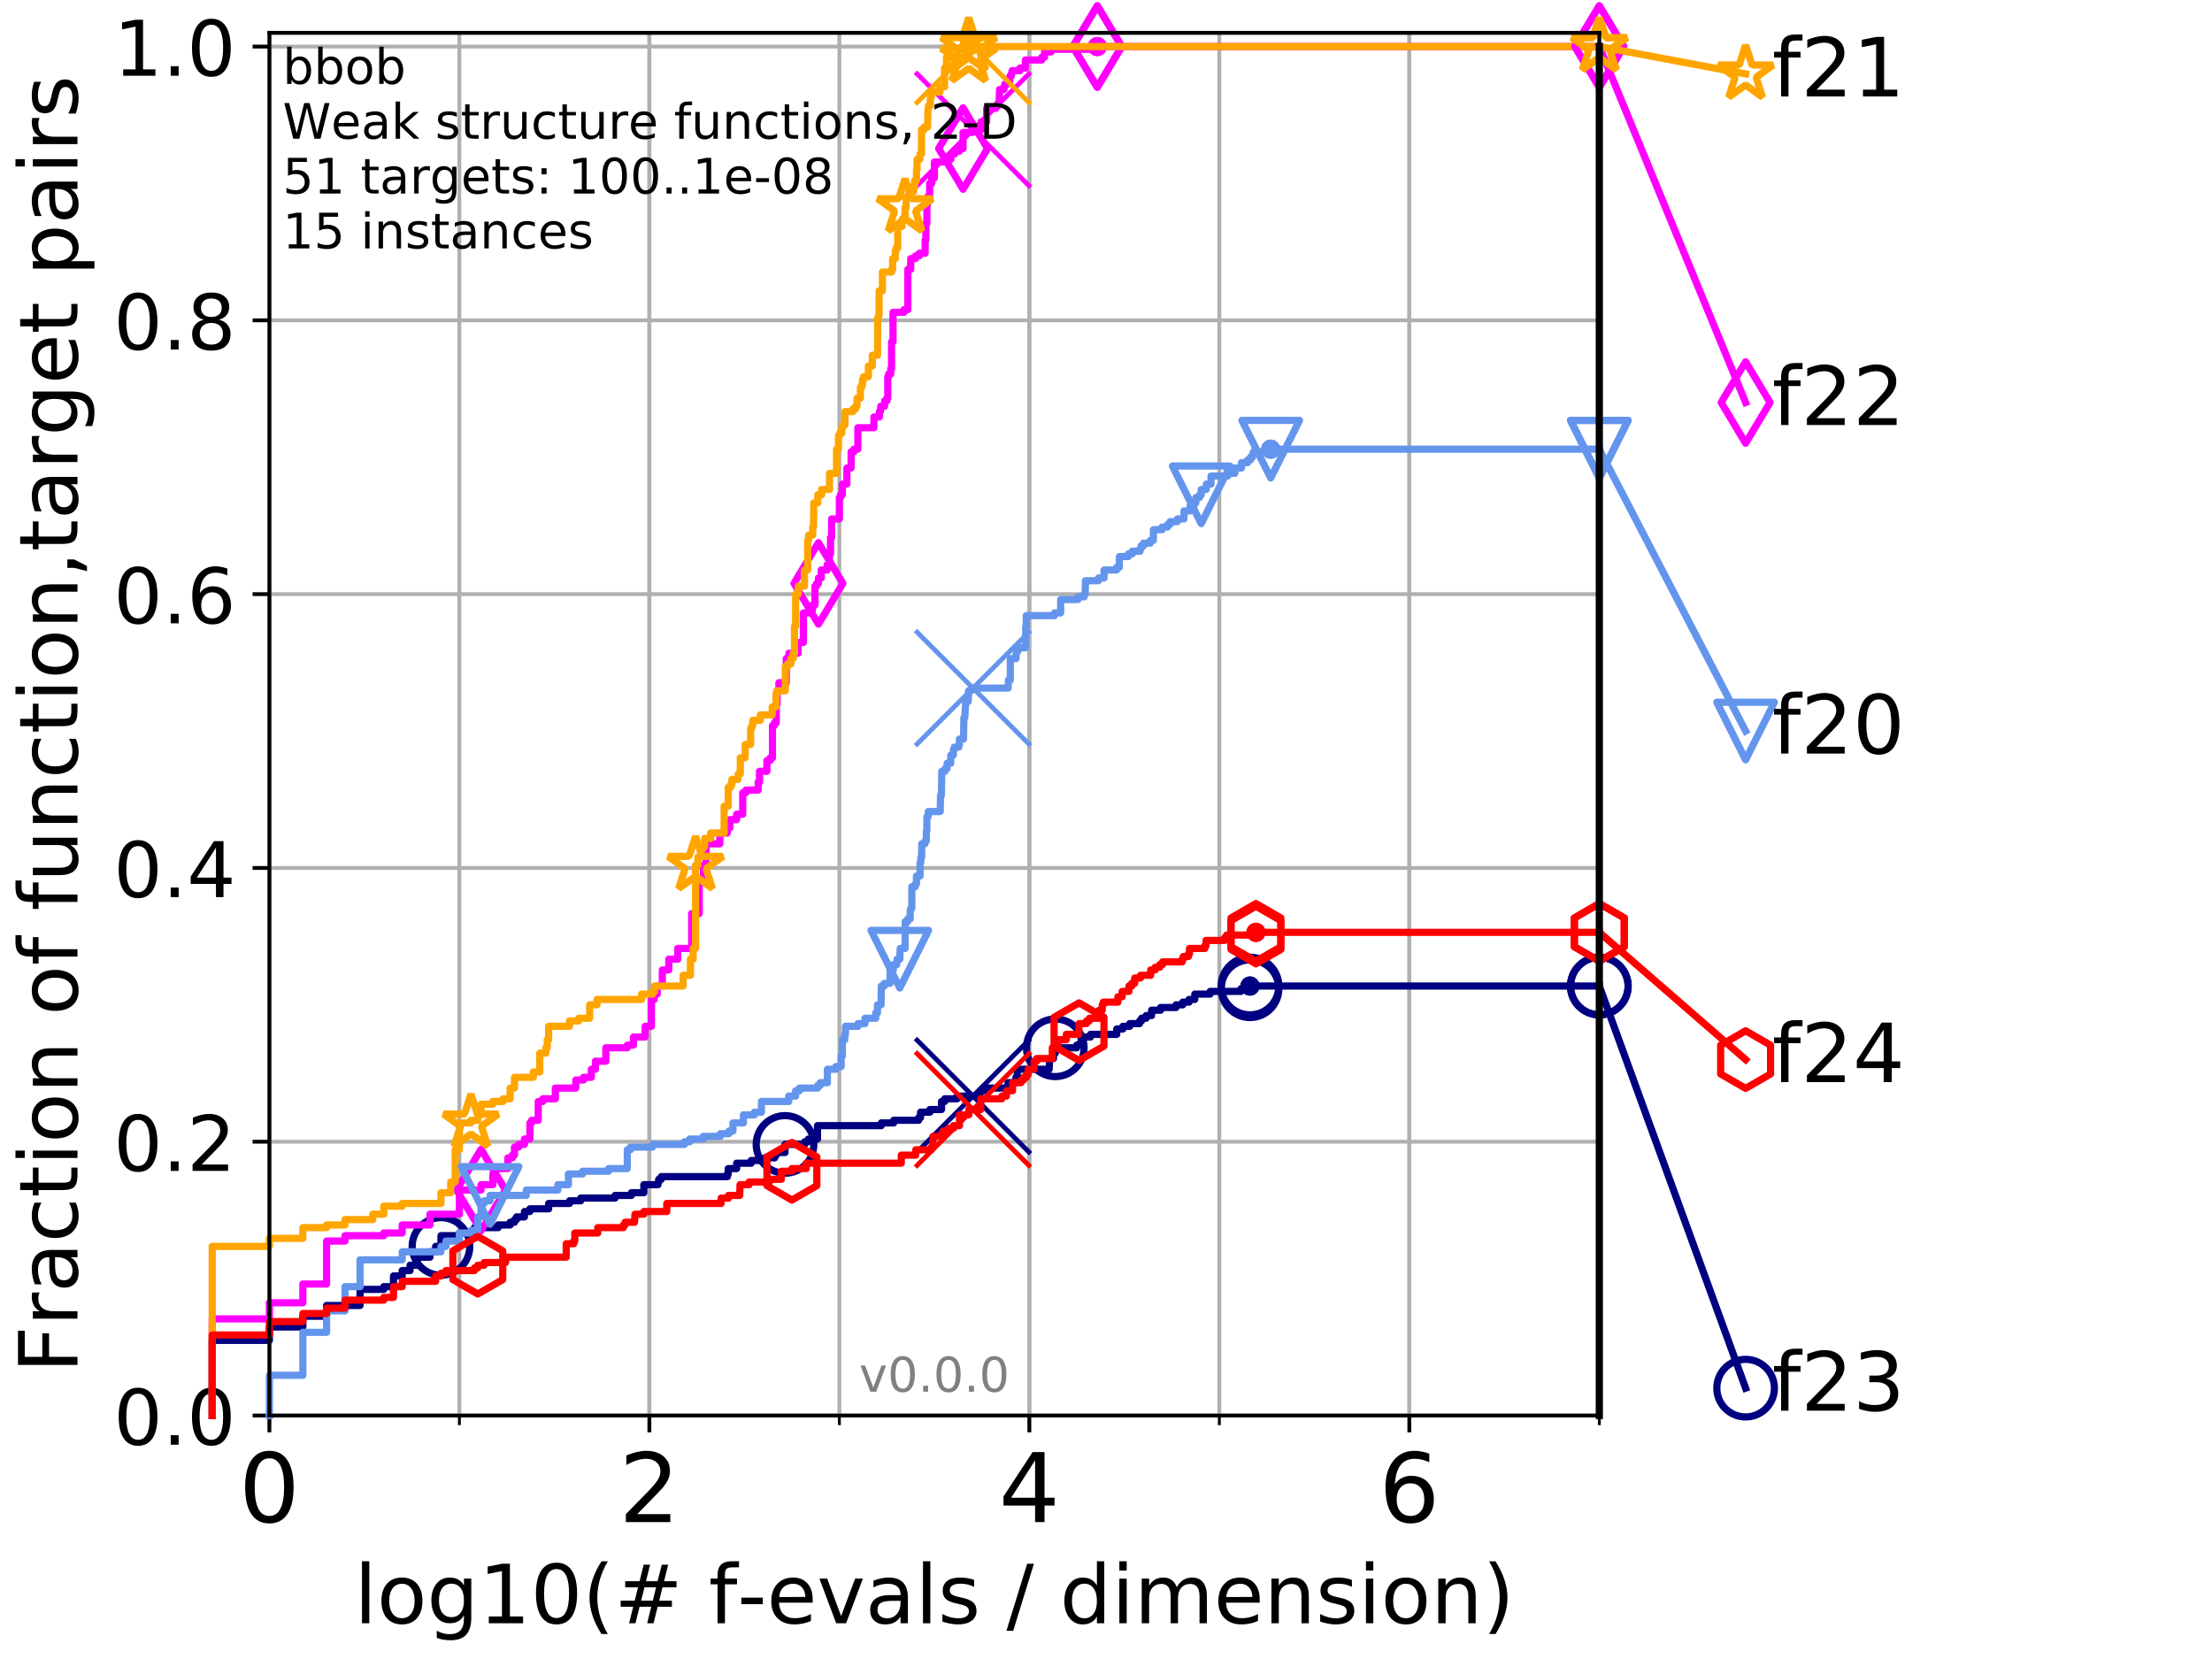 <?xml version="1.0" encoding="utf-8" standalone="no"?>
<!DOCTYPE svg PUBLIC "-//W3C//DTD SVG 1.1//EN"
  "http://www.w3.org/Graphics/SVG/1.1/DTD/svg11.dtd">
<!-- Created with matplotlib (http://matplotlib.org/) -->
<svg height="345.6pt" version="1.1" viewBox="0 0 460.8 345.6" width="460.8pt" xmlns="http://www.w3.org/2000/svg" xmlns:xlink="http://www.w3.org/1999/xlink">
 <defs>
  <style type="text/css">
*{stroke-linecap:butt;stroke-linejoin:round;}
  </style>
 </defs>
 <g id="figure_1">
  <g id="patch_1">
   <path d="M 0 345.6 
L 460.8 345.6 
L 460.8 0 
L 0 0 
z
" style="fill:#ffffff;"/>
  </g>
  <g id="axes_1">
   <g id="patch_2">
    <path d="M 56.12 294.88 
L 333.168 294.88 
L 333.168 6.845 
L 56.12 6.845 
z
" style="fill:#ffffff;"/>
   </g>
   <g id="matplotlib.axis_1">
    <g id="xtick_1">
     <g id="line2d_1">
      <path clip-path="url(#p6e151cceb7)" d="M 56.12 294.88 
L 56.12 6.845 
" style="fill:none;stroke:#b0b0b0;stroke-linecap:square;stroke-width:0.8;"/>
     </g>
     <g id="line2d_2">
      <defs>
       <path d="M 0 0 
L 0 3.5 
" id="m25f0d3e5da" style="stroke:#000000;stroke-width:0.8;"/>
      </defs>
      <g>
       <use style="stroke:#000000;stroke-width:0.8;" x="56.12" xlink:href="#m25f0d3e5da" y="294.88"/>
      </g>
     </g>
     <g id="text_1">
      <!-- 0 -->
      <defs>
       <path d="M 31.781 66.406 
Q 24.172 66.406 20.328 58.906 
Q 16.5 51.422 16.5 36.375 
Q 16.5 21.391 20.328 13.891 
Q 24.172 6.391 31.781 6.391 
Q 39.453 6.391 43.281 13.891 
Q 47.125 21.391 47.125 36.375 
Q 47.125 51.422 43.281 58.906 
Q 39.453 66.406 31.781 66.406 
z
M 31.781 74.219 
Q 44.047 74.219 50.516 64.516 
Q 56.984 54.828 56.984 36.375 
Q 56.984 17.969 50.516 8.266 
Q 44.047 -1.422 31.781 -1.422 
Q 19.531 -1.422 13.062 8.266 
Q 6.594 17.969 6.594 36.375 
Q 6.594 54.828 13.062 64.516 
Q 19.531 74.219 31.781 74.219 
z
" id="DejaVuSans-30"/>
      </defs>
      <g transform="translate(49.758 317.077)scale(0.2 -0.2)">
       <use xlink:href="#DejaVuSans-30"/>
      </g>
     </g>
    </g>
    <g id="xtick_2">
     <g id="line2d_3">
      <path clip-path="url(#p6e151cceb7)" d="M 135.277 294.88 
L 135.277 6.845 
" style="fill:none;stroke:#b0b0b0;stroke-linecap:square;stroke-width:0.8;"/>
     </g>
     <g id="line2d_4">
      <g>
       <use style="stroke:#000000;stroke-width:0.8;" x="135.277" xlink:href="#m25f0d3e5da" y="294.88"/>
      </g>
     </g>
     <g id="text_2">
      <!-- 2 -->
      <defs>
       <path d="M 19.188 8.297 
L 53.609 8.297 
L 53.609 0 
L 7.328 0 
L 7.328 8.297 
Q 12.938 14.109 22.625 23.891 
Q 32.328 33.688 34.812 36.531 
Q 39.547 41.844 41.422 45.531 
Q 43.312 49.219 43.312 52.781 
Q 43.312 58.594 39.234 62.25 
Q 35.156 65.922 28.609 65.922 
Q 23.969 65.922 18.812 64.312 
Q 13.672 62.703 7.812 59.422 
L 7.812 69.391 
Q 13.766 71.781 18.938 73 
Q 24.125 74.219 28.422 74.219 
Q 39.75 74.219 46.484 68.547 
Q 53.219 62.891 53.219 53.422 
Q 53.219 48.922 51.531 44.891 
Q 49.859 40.875 45.406 35.406 
Q 44.188 33.984 37.641 27.219 
Q 31.109 20.453 19.188 8.297 
z
" id="DejaVuSans-32"/>
      </defs>
      <g transform="translate(128.914 317.077)scale(0.2 -0.2)">
       <use xlink:href="#DejaVuSans-32"/>
      </g>
     </g>
    </g>
    <g id="xtick_3">
     <g id="line2d_5">
      <path clip-path="url(#p6e151cceb7)" d="M 214.433 294.88 
L 214.433 6.845 
" style="fill:none;stroke:#b0b0b0;stroke-linecap:square;stroke-width:0.8;"/>
     </g>
     <g id="line2d_6">
      <g>
       <use style="stroke:#000000;stroke-width:0.8;" x="214.433" xlink:href="#m25f0d3e5da" y="294.88"/>
      </g>
     </g>
     <g id="text_3">
      <!-- 4 -->
      <defs>
       <path d="M 37.797 64.312 
L 12.891 25.391 
L 37.797 25.391 
z
M 35.203 72.906 
L 47.609 72.906 
L 47.609 25.391 
L 58.016 25.391 
L 58.016 17.188 
L 47.609 17.188 
L 47.609 0 
L 37.797 0 
L 37.797 17.188 
L 4.891 17.188 
L 4.891 26.703 
z
" id="DejaVuSans-34"/>
      </defs>
      <g transform="translate(208.071 317.077)scale(0.2 -0.2)">
       <use xlink:href="#DejaVuSans-34"/>
      </g>
     </g>
    </g>
    <g id="xtick_4">
     <g id="line2d_7">
      <path clip-path="url(#p6e151cceb7)" d="M 293.59 294.88 
L 293.59 6.845 
" style="fill:none;stroke:#b0b0b0;stroke-linecap:square;stroke-width:0.8;"/>
     </g>
     <g id="line2d_8">
      <g>
       <use style="stroke:#000000;stroke-width:0.8;" x="293.59" xlink:href="#m25f0d3e5da" y="294.88"/>
      </g>
     </g>
     <g id="text_4">
      <!-- 6 -->
      <defs>
       <path d="M 33.016 40.375 
Q 26.375 40.375 22.484 35.828 
Q 18.609 31.297 18.609 23.391 
Q 18.609 15.531 22.484 10.953 
Q 26.375 6.391 33.016 6.391 
Q 39.656 6.391 43.531 10.953 
Q 47.406 15.531 47.406 23.391 
Q 47.406 31.297 43.531 35.828 
Q 39.656 40.375 33.016 40.375 
z
M 52.594 71.297 
L 52.594 62.312 
Q 48.875 64.062 45.094 64.984 
Q 41.312 65.922 37.594 65.922 
Q 27.828 65.922 22.672 59.328 
Q 17.531 52.734 16.797 39.406 
Q 19.672 43.656 24.016 45.922 
Q 28.375 48.188 33.594 48.188 
Q 44.578 48.188 50.953 41.516 
Q 57.328 34.859 57.328 23.391 
Q 57.328 12.156 50.688 5.359 
Q 44.047 -1.422 33.016 -1.422 
Q 20.359 -1.422 13.672 8.266 
Q 6.984 17.969 6.984 36.375 
Q 6.984 53.656 15.188 63.938 
Q 23.391 74.219 37.203 74.219 
Q 40.922 74.219 44.703 73.484 
Q 48.484 72.75 52.594 71.297 
z
" id="DejaVuSans-36"/>
      </defs>
      <g transform="translate(287.227 317.077)scale(0.2 -0.2)">
       <use xlink:href="#DejaVuSans-36"/>
      </g>
     </g>
    </g>
    <g id="xtick_5">
     <g id="line2d_9">
      <path clip-path="url(#p6e151cceb7)" d="M 56.12 294.88 
L 56.12 6.845 
" style="fill:none;stroke:#b0b0b0;stroke-linecap:square;stroke-width:0.8;"/>
     </g>
     <g id="line2d_10">
      <defs>
       <path d="M 0 0 
L 0 2 
" id="mffcf9e1773" style="stroke:#000000;stroke-width:0.6;"/>
      </defs>
      <g>
       <use style="stroke:#000000;stroke-width:0.6;" x="56.12" xlink:href="#mffcf9e1773" y="294.88"/>
      </g>
     </g>
    </g>
    <g id="xtick_6">
     <g id="line2d_11">
      <path clip-path="url(#p6e151cceb7)" d="M 95.698 294.88 
L 95.698 6.845 
" style="fill:none;stroke:#b0b0b0;stroke-linecap:square;stroke-width:0.8;"/>
     </g>
     <g id="line2d_12">
      <g>
       <use style="stroke:#000000;stroke-width:0.6;" x="95.698" xlink:href="#mffcf9e1773" y="294.88"/>
      </g>
     </g>
    </g>
    <g id="xtick_7">
     <g id="line2d_13">
      <path clip-path="url(#p6e151cceb7)" d="M 135.277 294.88 
L 135.277 6.845 
" style="fill:none;stroke:#b0b0b0;stroke-linecap:square;stroke-width:0.8;"/>
     </g>
     <g id="line2d_14">
      <g>
       <use style="stroke:#000000;stroke-width:0.6;" x="135.277" xlink:href="#mffcf9e1773" y="294.88"/>
      </g>
     </g>
    </g>
    <g id="xtick_8">
     <g id="line2d_15">
      <path clip-path="url(#p6e151cceb7)" d="M 174.855 294.88 
L 174.855 6.845 
" style="fill:none;stroke:#b0b0b0;stroke-linecap:square;stroke-width:0.8;"/>
     </g>
     <g id="line2d_16">
      <g>
       <use style="stroke:#000000;stroke-width:0.6;" x="174.855" xlink:href="#mffcf9e1773" y="294.88"/>
      </g>
     </g>
    </g>
    <g id="xtick_9">
     <g id="line2d_17">
      <path clip-path="url(#p6e151cceb7)" d="M 214.433 294.88 
L 214.433 6.845 
" style="fill:none;stroke:#b0b0b0;stroke-linecap:square;stroke-width:0.8;"/>
     </g>
     <g id="line2d_18">
      <g>
       <use style="stroke:#000000;stroke-width:0.6;" x="214.433" xlink:href="#mffcf9e1773" y="294.88"/>
      </g>
     </g>
    </g>
    <g id="xtick_10">
     <g id="line2d_19">
      <path clip-path="url(#p6e151cceb7)" d="M 254.011 294.88 
L 254.011 6.845 
" style="fill:none;stroke:#b0b0b0;stroke-linecap:square;stroke-width:0.8;"/>
     </g>
     <g id="line2d_20">
      <g>
       <use style="stroke:#000000;stroke-width:0.6;" x="254.011" xlink:href="#mffcf9e1773" y="294.88"/>
      </g>
     </g>
    </g>
    <g id="xtick_11">
     <g id="line2d_21">
      <path clip-path="url(#p6e151cceb7)" d="M 293.59 294.88 
L 293.59 6.845 
" style="fill:none;stroke:#b0b0b0;stroke-linecap:square;stroke-width:0.8;"/>
     </g>
     <g id="line2d_22">
      <g>
       <use style="stroke:#000000;stroke-width:0.6;" x="293.59" xlink:href="#mffcf9e1773" y="294.88"/>
      </g>
     </g>
    </g>
    <g id="xtick_12">
     <g id="line2d_23">
      <path clip-path="url(#p6e151cceb7)" d="M 333.168 294.88 
L 333.168 6.845 
" style="fill:none;stroke:#b0b0b0;stroke-linecap:square;stroke-width:0.8;"/>
     </g>
     <g id="line2d_24">
      <g>
       <use style="stroke:#000000;stroke-width:0.6;" x="333.168" xlink:href="#mffcf9e1773" y="294.88"/>
      </g>
     </g>
    </g>
    <g id="text_5">
     <!-- log10(# f-evals / dimension) -->
     <defs>
      <path d="M 9.422 75.984 
L 18.406 75.984 
L 18.406 0 
L 9.422 0 
z
" id="DejaVuSans-6c"/>
      <path d="M 30.609 48.391 
Q 23.391 48.391 19.188 42.75 
Q 14.984 37.109 14.984 27.297 
Q 14.984 17.484 19.156 11.844 
Q 23.344 6.203 30.609 6.203 
Q 37.797 6.203 41.984 11.859 
Q 46.188 17.531 46.188 27.297 
Q 46.188 37.016 41.984 42.703 
Q 37.797 48.391 30.609 48.391 
z
M 30.609 56 
Q 42.328 56 49.016 48.375 
Q 55.719 40.766 55.719 27.297 
Q 55.719 13.875 49.016 6.219 
Q 42.328 -1.422 30.609 -1.422 
Q 18.844 -1.422 12.172 6.219 
Q 5.516 13.875 5.516 27.297 
Q 5.516 40.766 12.172 48.375 
Q 18.844 56 30.609 56 
z
" id="DejaVuSans-6f"/>
      <path d="M 45.406 27.984 
Q 45.406 37.75 41.375 43.109 
Q 37.359 48.484 30.078 48.484 
Q 22.859 48.484 18.828 43.109 
Q 14.797 37.75 14.797 27.984 
Q 14.797 18.266 18.828 12.891 
Q 22.859 7.516 30.078 7.516 
Q 37.359 7.516 41.375 12.891 
Q 45.406 18.266 45.406 27.984 
z
M 54.391 6.781 
Q 54.391 -7.172 48.188 -13.984 
Q 42 -20.797 29.203 -20.797 
Q 24.469 -20.797 20.266 -20.094 
Q 16.062 -19.391 12.109 -17.922 
L 12.109 -9.188 
Q 16.062 -11.328 19.922 -12.344 
Q 23.781 -13.375 27.781 -13.375 
Q 36.625 -13.375 41.016 -8.766 
Q 45.406 -4.156 45.406 5.172 
L 45.406 9.625 
Q 42.625 4.781 38.281 2.391 
Q 33.938 0 27.875 0 
Q 17.828 0 11.672 7.656 
Q 5.516 15.328 5.516 27.984 
Q 5.516 40.672 11.672 48.328 
Q 17.828 56 27.875 56 
Q 33.938 56 38.281 53.609 
Q 42.625 51.219 45.406 46.391 
L 45.406 54.688 
L 54.391 54.688 
z
" id="DejaVuSans-67"/>
      <path d="M 12.406 8.297 
L 28.516 8.297 
L 28.516 63.922 
L 10.984 60.406 
L 10.984 69.391 
L 28.422 72.906 
L 38.281 72.906 
L 38.281 8.297 
L 54.391 8.297 
L 54.391 0 
L 12.406 0 
z
" id="DejaVuSans-31"/>
      <path d="M 31 75.875 
Q 24.469 64.656 21.281 53.656 
Q 18.109 42.672 18.109 31.391 
Q 18.109 20.125 21.312 9.062 
Q 24.516 -2 31 -13.188 
L 23.188 -13.188 
Q 15.875 -1.703 12.234 9.375 
Q 8.594 20.453 8.594 31.391 
Q 8.594 42.281 12.203 53.312 
Q 15.828 64.359 23.188 75.875 
z
" id="DejaVuSans-28"/>
      <path d="M 51.125 44 
L 36.922 44 
L 32.812 27.688 
L 47.125 27.688 
z
M 43.797 71.781 
L 38.719 51.516 
L 52.984 51.516 
L 58.109 71.781 
L 65.922 71.781 
L 60.891 51.516 
L 76.125 51.516 
L 76.125 44 
L 58.984 44 
L 54.984 27.688 
L 70.516 27.688 
L 70.516 20.219 
L 53.078 20.219 
L 48 0 
L 40.188 0 
L 45.219 20.219 
L 30.906 20.219 
L 25.875 0 
L 18.016 0 
L 23.094 20.219 
L 7.719 20.219 
L 7.719 27.688 
L 24.906 27.688 
L 29 44 
L 13.281 44 
L 13.281 51.516 
L 30.906 51.516 
L 35.891 71.781 
z
" id="DejaVuSans-23"/>
      <path id="DejaVuSans-20"/>
      <path d="M 37.109 75.984 
L 37.109 68.5 
L 28.516 68.5 
Q 23.688 68.5 21.797 66.547 
Q 19.922 64.594 19.922 59.516 
L 19.922 54.688 
L 34.719 54.688 
L 34.719 47.703 
L 19.922 47.703 
L 19.922 0 
L 10.891 0 
L 10.891 47.703 
L 2.297 47.703 
L 2.297 54.688 
L 10.891 54.688 
L 10.891 58.5 
Q 10.891 67.625 15.141 71.797 
Q 19.391 75.984 28.609 75.984 
z
" id="DejaVuSans-66"/>
      <path d="M 4.891 31.391 
L 31.203 31.391 
L 31.203 23.391 
L 4.891 23.391 
z
" id="DejaVuSans-2d"/>
      <path d="M 56.203 29.594 
L 56.203 25.203 
L 14.891 25.203 
Q 15.484 15.922 20.484 11.062 
Q 25.484 6.203 34.422 6.203 
Q 39.594 6.203 44.453 7.469 
Q 49.312 8.734 54.109 11.281 
L 54.109 2.781 
Q 49.266 0.734 44.188 -0.344 
Q 39.109 -1.422 33.891 -1.422 
Q 20.797 -1.422 13.156 6.188 
Q 5.516 13.812 5.516 26.812 
Q 5.516 40.234 12.766 48.109 
Q 20.016 56 32.328 56 
Q 43.359 56 49.781 48.891 
Q 56.203 41.797 56.203 29.594 
z
M 47.219 32.234 
Q 47.125 39.594 43.094 43.984 
Q 39.062 48.391 32.422 48.391 
Q 24.906 48.391 20.391 44.141 
Q 15.875 39.891 15.188 32.172 
z
" id="DejaVuSans-65"/>
      <path d="M 2.984 54.688 
L 12.5 54.688 
L 29.594 8.797 
L 46.688 54.688 
L 56.203 54.688 
L 35.688 0 
L 23.484 0 
z
" id="DejaVuSans-76"/>
      <path d="M 34.281 27.484 
Q 23.391 27.484 19.188 25 
Q 14.984 22.516 14.984 16.5 
Q 14.984 11.719 18.141 8.906 
Q 21.297 6.109 26.703 6.109 
Q 34.188 6.109 38.703 11.406 
Q 43.219 16.703 43.219 25.484 
L 43.219 27.484 
z
M 52.203 31.203 
L 52.203 0 
L 43.219 0 
L 43.219 8.297 
Q 40.141 3.328 35.547 0.953 
Q 30.953 -1.422 24.312 -1.422 
Q 15.922 -1.422 10.953 3.297 
Q 6 8.016 6 15.922 
Q 6 25.141 12.172 29.828 
Q 18.359 34.516 30.609 34.516 
L 43.219 34.516 
L 43.219 35.406 
Q 43.219 41.609 39.141 45 
Q 35.062 48.391 27.688 48.391 
Q 23 48.391 18.547 47.266 
Q 14.109 46.141 10.016 43.891 
L 10.016 52.203 
Q 14.938 54.109 19.578 55.047 
Q 24.219 56 28.609 56 
Q 40.484 56 46.344 49.844 
Q 52.203 43.703 52.203 31.203 
z
" id="DejaVuSans-61"/>
      <path d="M 44.281 53.078 
L 44.281 44.578 
Q 40.484 46.531 36.375 47.5 
Q 32.281 48.484 27.875 48.484 
Q 21.188 48.484 17.844 46.438 
Q 14.5 44.391 14.5 40.281 
Q 14.5 37.156 16.891 35.375 
Q 19.281 33.594 26.516 31.984 
L 29.594 31.297 
Q 39.156 29.25 43.188 25.516 
Q 47.219 21.781 47.219 15.094 
Q 47.219 7.469 41.188 3.016 
Q 35.156 -1.422 24.609 -1.422 
Q 20.219 -1.422 15.453 -0.562 
Q 10.688 0.297 5.422 2 
L 5.422 11.281 
Q 10.406 8.688 15.234 7.391 
Q 20.062 6.109 24.812 6.109 
Q 31.156 6.109 34.562 8.281 
Q 37.984 10.453 37.984 14.406 
Q 37.984 18.062 35.516 20.016 
Q 33.062 21.969 24.703 23.781 
L 21.578 24.516 
Q 13.234 26.266 9.516 29.906 
Q 5.812 33.547 5.812 39.891 
Q 5.812 47.609 11.281 51.797 
Q 16.75 56 26.812 56 
Q 31.781 56 36.172 55.266 
Q 40.578 54.547 44.281 53.078 
z
" id="DejaVuSans-73"/>
      <path d="M 25.391 72.906 
L 33.688 72.906 
L 8.297 -9.281 
L 0 -9.281 
z
" id="DejaVuSans-2f"/>
      <path d="M 45.406 46.391 
L 45.406 75.984 
L 54.391 75.984 
L 54.391 0 
L 45.406 0 
L 45.406 8.203 
Q 42.578 3.328 38.25 0.953 
Q 33.938 -1.422 27.875 -1.422 
Q 17.969 -1.422 11.734 6.484 
Q 5.516 14.406 5.516 27.297 
Q 5.516 40.188 11.734 48.094 
Q 17.969 56 27.875 56 
Q 33.938 56 38.25 53.625 
Q 42.578 51.266 45.406 46.391 
z
M 14.797 27.297 
Q 14.797 17.391 18.875 11.75 
Q 22.953 6.109 30.078 6.109 
Q 37.203 6.109 41.297 11.75 
Q 45.406 17.391 45.406 27.297 
Q 45.406 37.203 41.297 42.844 
Q 37.203 48.484 30.078 48.484 
Q 22.953 48.484 18.875 42.844 
Q 14.797 37.203 14.797 27.297 
z
" id="DejaVuSans-64"/>
      <path d="M 9.422 54.688 
L 18.406 54.688 
L 18.406 0 
L 9.422 0 
z
M 9.422 75.984 
L 18.406 75.984 
L 18.406 64.594 
L 9.422 64.594 
z
" id="DejaVuSans-69"/>
      <path d="M 52 44.188 
Q 55.375 50.25 60.062 53.125 
Q 64.75 56 71.094 56 
Q 79.641 56 84.281 50.016 
Q 88.922 44.047 88.922 33.016 
L 88.922 0 
L 79.891 0 
L 79.891 32.719 
Q 79.891 40.578 77.094 44.375 
Q 74.312 48.188 68.609 48.188 
Q 61.625 48.188 57.562 43.547 
Q 53.516 38.922 53.516 30.906 
L 53.516 0 
L 44.484 0 
L 44.484 32.719 
Q 44.484 40.625 41.703 44.406 
Q 38.922 48.188 33.109 48.188 
Q 26.219 48.188 22.156 43.531 
Q 18.109 38.875 18.109 30.906 
L 18.109 0 
L 9.078 0 
L 9.078 54.688 
L 18.109 54.688 
L 18.109 46.188 
Q 21.188 51.219 25.484 53.609 
Q 29.781 56 35.688 56 
Q 41.656 56 45.828 52.969 
Q 50 49.953 52 44.188 
z
" id="DejaVuSans-6d"/>
      <path d="M 54.891 33.016 
L 54.891 0 
L 45.906 0 
L 45.906 32.719 
Q 45.906 40.484 42.875 44.328 
Q 39.844 48.188 33.797 48.188 
Q 26.516 48.188 22.312 43.547 
Q 18.109 38.922 18.109 30.906 
L 18.109 0 
L 9.078 0 
L 9.078 54.688 
L 18.109 54.688 
L 18.109 46.188 
Q 21.344 51.125 25.703 53.562 
Q 30.078 56 35.797 56 
Q 45.219 56 50.047 50.172 
Q 54.891 44.344 54.891 33.016 
z
" id="DejaVuSans-6e"/>
      <path d="M 8.016 75.875 
L 15.828 75.875 
Q 23.141 64.359 26.781 53.312 
Q 30.422 42.281 30.422 31.391 
Q 30.422 20.453 26.781 9.375 
Q 23.141 -1.703 15.828 -13.188 
L 8.016 -13.188 
Q 14.5 -2 17.703 9.062 
Q 20.906 20.125 20.906 31.391 
Q 20.906 42.672 17.703 53.656 
Q 14.5 64.656 8.016 75.875 
z
" id="DejaVuSans-29"/>
     </defs>
     <g transform="translate(73.803 338.154)scale(0.17 -0.17)">
      <use xlink:href="#DejaVuSans-6c"/>
      <use x="27.783" xlink:href="#DejaVuSans-6f"/>
      <use x="88.965" xlink:href="#DejaVuSans-67"/>
      <use x="152.441" xlink:href="#DejaVuSans-31"/>
      <use x="216.064" xlink:href="#DejaVuSans-30"/>
      <use x="279.688" xlink:href="#DejaVuSans-28"/>
      <use x="318.701" xlink:href="#DejaVuSans-23"/>
      <use x="402.49" xlink:href="#DejaVuSans-20"/>
      <use x="434.277" xlink:href="#DejaVuSans-66"/>
      <use x="469.404" xlink:href="#DejaVuSans-2d"/>
      <use x="505.488" xlink:href="#DejaVuSans-65"/>
      <use x="567.012" xlink:href="#DejaVuSans-76"/>
      <use x="626.191" xlink:href="#DejaVuSans-61"/>
      <use x="687.471" xlink:href="#DejaVuSans-6c"/>
      <use x="715.254" xlink:href="#DejaVuSans-73"/>
      <use x="767.354" xlink:href="#DejaVuSans-20"/>
      <use x="799.141" xlink:href="#DejaVuSans-2f"/>
      <use x="832.832" xlink:href="#DejaVuSans-20"/>
      <use x="864.619" xlink:href="#DejaVuSans-64"/>
      <use x="928.096" xlink:href="#DejaVuSans-69"/>
      <use x="955.879" xlink:href="#DejaVuSans-6d"/>
      <use x="1053.291" xlink:href="#DejaVuSans-65"/>
      <use x="1114.814" xlink:href="#DejaVuSans-6e"/>
      <use x="1178.193" xlink:href="#DejaVuSans-73"/>
      <use x="1230.293" xlink:href="#DejaVuSans-69"/>
      <use x="1258.076" xlink:href="#DejaVuSans-6f"/>
      <use x="1319.258" xlink:href="#DejaVuSans-6e"/>
      <use x="1382.637" xlink:href="#DejaVuSans-29"/>
     </g>
    </g>
   </g>
   <g id="matplotlib.axis_2">
    <g id="ytick_1">
     <g id="line2d_25">
      <path clip-path="url(#p6e151cceb7)" d="M 56.12 294.88 
L 333.168 294.88 
" style="fill:none;stroke:#b0b0b0;stroke-linecap:square;stroke-width:0.8;"/>
     </g>
     <g id="line2d_26">
      <defs>
       <path d="M 0 0 
L -3.5 0 
" id="ma8426cc250" style="stroke:#000000;stroke-width:0.8;"/>
      </defs>
      <g>
       <use style="stroke:#000000;stroke-width:0.8;" x="56.12" xlink:href="#ma8426cc250" y="294.88"/>
      </g>
     </g>
     <g id="text_6">
      <!-- 0.0 -->
      <defs>
       <path d="M 10.688 12.406 
L 21 12.406 
L 21 0 
L 10.688 0 
z
" id="DejaVuSans-2e"/>
      </defs>
      <g transform="translate(23.675 300.959)scale(0.16 -0.16)">
       <use xlink:href="#DejaVuSans-30"/>
       <use x="63.623" xlink:href="#DejaVuSans-2e"/>
       <use x="95.41" xlink:href="#DejaVuSans-30"/>
      </g>
     </g>
    </g>
    <g id="ytick_2">
     <g id="line2d_27">
      <path clip-path="url(#p6e151cceb7)" d="M 56.12 237.843 
L 333.168 237.843 
" style="fill:none;stroke:#b0b0b0;stroke-linecap:square;stroke-width:0.8;"/>
     </g>
     <g id="line2d_28">
      <g>
       <use style="stroke:#000000;stroke-width:0.8;" x="56.12" xlink:href="#ma8426cc250" y="237.843"/>
      </g>
     </g>
     <g id="text_7">
      <!-- 0.2 -->
      <g transform="translate(23.675 243.922)scale(0.16 -0.16)">
       <use xlink:href="#DejaVuSans-30"/>
       <use x="63.623" xlink:href="#DejaVuSans-2e"/>
       <use x="95.41" xlink:href="#DejaVuSans-32"/>
      </g>
     </g>
    </g>
    <g id="ytick_3">
     <g id="line2d_29">
      <path clip-path="url(#p6e151cceb7)" d="M 56.12 180.807 
L 333.168 180.807 
" style="fill:none;stroke:#b0b0b0;stroke-linecap:square;stroke-width:0.8;"/>
     </g>
     <g id="line2d_30">
      <g>
       <use style="stroke:#000000;stroke-width:0.8;" x="56.12" xlink:href="#ma8426cc250" y="180.807"/>
      </g>
     </g>
     <g id="text_8">
      <!-- 0.4 -->
      <g transform="translate(23.675 186.886)scale(0.16 -0.16)">
       <use xlink:href="#DejaVuSans-30"/>
       <use x="63.623" xlink:href="#DejaVuSans-2e"/>
       <use x="95.41" xlink:href="#DejaVuSans-34"/>
      </g>
     </g>
    </g>
    <g id="ytick_4">
     <g id="line2d_31">
      <path clip-path="url(#p6e151cceb7)" d="M 56.12 123.77 
L 333.168 123.77 
" style="fill:none;stroke:#b0b0b0;stroke-linecap:square;stroke-width:0.8;"/>
     </g>
     <g id="line2d_32">
      <g>
       <use style="stroke:#000000;stroke-width:0.8;" x="56.12" xlink:href="#ma8426cc250" y="123.77"/>
      </g>
     </g>
     <g id="text_9">
      <!-- 0.6 -->
      <g transform="translate(23.675 129.849)scale(0.16 -0.16)">
       <use xlink:href="#DejaVuSans-30"/>
       <use x="63.623" xlink:href="#DejaVuSans-2e"/>
       <use x="95.41" xlink:href="#DejaVuSans-36"/>
      </g>
     </g>
    </g>
    <g id="ytick_5">
     <g id="line2d_33">
      <path clip-path="url(#p6e151cceb7)" d="M 56.12 66.734 
L 333.168 66.734 
" style="fill:none;stroke:#b0b0b0;stroke-linecap:square;stroke-width:0.8;"/>
     </g>
     <g id="line2d_34">
      <g>
       <use style="stroke:#000000;stroke-width:0.8;" x="56.12" xlink:href="#ma8426cc250" y="66.734"/>
      </g>
     </g>
     <g id="text_10">
      <!-- 0.8 -->
      <defs>
       <path d="M 31.781 34.625 
Q 24.75 34.625 20.719 30.859 
Q 16.703 27.094 16.703 20.516 
Q 16.703 13.922 20.719 10.156 
Q 24.75 6.391 31.781 6.391 
Q 38.812 6.391 42.859 10.172 
Q 46.922 13.969 46.922 20.516 
Q 46.922 27.094 42.891 30.859 
Q 38.875 34.625 31.781 34.625 
z
M 21.922 38.812 
Q 15.578 40.375 12.031 44.719 
Q 8.5 49.078 8.5 55.328 
Q 8.5 64.062 14.719 69.141 
Q 20.953 74.219 31.781 74.219 
Q 42.672 74.219 48.875 69.141 
Q 55.078 64.062 55.078 55.328 
Q 55.078 49.078 51.531 44.719 
Q 48 40.375 41.703 38.812 
Q 48.828 37.156 52.797 32.312 
Q 56.781 27.484 56.781 20.516 
Q 56.781 9.906 50.312 4.234 
Q 43.844 -1.422 31.781 -1.422 
Q 19.734 -1.422 13.25 4.234 
Q 6.781 9.906 6.781 20.516 
Q 6.781 27.484 10.781 32.312 
Q 14.797 37.156 21.922 38.812 
z
M 18.312 54.391 
Q 18.312 48.734 21.844 45.562 
Q 25.391 42.391 31.781 42.391 
Q 38.141 42.391 41.719 45.562 
Q 45.312 48.734 45.312 54.391 
Q 45.312 60.062 41.719 63.234 
Q 38.141 66.406 31.781 66.406 
Q 25.391 66.406 21.844 63.234 
Q 18.312 60.062 18.312 54.391 
z
" id="DejaVuSans-38"/>
      </defs>
      <g transform="translate(23.675 72.812)scale(0.16 -0.16)">
       <use xlink:href="#DejaVuSans-30"/>
       <use x="63.623" xlink:href="#DejaVuSans-2e"/>
       <use x="95.41" xlink:href="#DejaVuSans-38"/>
      </g>
     </g>
    </g>
    <g id="ytick_6">
     <g id="line2d_35">
      <path clip-path="url(#p6e151cceb7)" d="M 56.12 9.697 
L 333.168 9.697 
" style="fill:none;stroke:#b0b0b0;stroke-linecap:square;stroke-width:0.8;"/>
     </g>
     <g id="line2d_36">
      <g>
       <use style="stroke:#000000;stroke-width:0.8;" x="56.12" xlink:href="#ma8426cc250" y="9.697"/>
      </g>
     </g>
     <g id="text_11">
      <!-- 1.0 -->
      <g transform="translate(23.675 15.776)scale(0.16 -0.16)">
       <use xlink:href="#DejaVuSans-31"/>
       <use x="63.623" xlink:href="#DejaVuSans-2e"/>
       <use x="95.41" xlink:href="#DejaVuSans-30"/>
      </g>
     </g>
    </g>
    <g id="text_12">
     <!-- Fraction of function,target pairs -->
     <defs>
      <path d="M 9.812 72.906 
L 51.703 72.906 
L 51.703 64.594 
L 19.672 64.594 
L 19.672 43.109 
L 48.578 43.109 
L 48.578 34.812 
L 19.672 34.812 
L 19.672 0 
L 9.812 0 
z
" id="DejaVuSans-46"/>
      <path d="M 41.109 46.297 
Q 39.594 47.172 37.812 47.578 
Q 36.031 48 33.891 48 
Q 26.266 48 22.188 43.047 
Q 18.109 38.094 18.109 28.812 
L 18.109 0 
L 9.078 0 
L 9.078 54.688 
L 18.109 54.688 
L 18.109 46.188 
Q 20.953 51.172 25.484 53.578 
Q 30.031 56 36.531 56 
Q 37.453 56 38.578 55.875 
Q 39.703 55.766 41.062 55.516 
z
" id="DejaVuSans-72"/>
      <path d="M 48.781 52.594 
L 48.781 44.188 
Q 44.969 46.297 41.141 47.344 
Q 37.312 48.391 33.406 48.391 
Q 24.656 48.391 19.812 42.844 
Q 14.984 37.312 14.984 27.297 
Q 14.984 17.281 19.812 11.734 
Q 24.656 6.203 33.406 6.203 
Q 37.312 6.203 41.141 7.25 
Q 44.969 8.297 48.781 10.406 
L 48.781 2.094 
Q 45.016 0.344 40.984 -0.531 
Q 36.969 -1.422 32.422 -1.422 
Q 20.062 -1.422 12.781 6.344 
Q 5.516 14.109 5.516 27.297 
Q 5.516 40.672 12.859 48.328 
Q 20.219 56 33.016 56 
Q 37.156 56 41.109 55.141 
Q 45.062 54.297 48.781 52.594 
z
" id="DejaVuSans-63"/>
      <path d="M 18.312 70.219 
L 18.312 54.688 
L 36.812 54.688 
L 36.812 47.703 
L 18.312 47.703 
L 18.312 18.016 
Q 18.312 11.328 20.141 9.422 
Q 21.969 7.516 27.594 7.516 
L 36.812 7.516 
L 36.812 0 
L 27.594 0 
Q 17.188 0 13.234 3.875 
Q 9.281 7.766 9.281 18.016 
L 9.281 47.703 
L 2.688 47.703 
L 2.688 54.688 
L 9.281 54.688 
L 9.281 70.219 
z
" id="DejaVuSans-74"/>
      <path d="M 8.5 21.578 
L 8.5 54.688 
L 17.484 54.688 
L 17.484 21.922 
Q 17.484 14.156 20.5 10.266 
Q 23.531 6.391 29.594 6.391 
Q 36.859 6.391 41.078 11.031 
Q 45.312 15.672 45.312 23.688 
L 45.312 54.688 
L 54.297 54.688 
L 54.297 0 
L 45.312 0 
L 45.312 8.406 
Q 42.047 3.422 37.719 1 
Q 33.406 -1.422 27.688 -1.422 
Q 18.266 -1.422 13.375 4.438 
Q 8.5 10.297 8.5 21.578 
z
M 31.109 56 
z
" id="DejaVuSans-75"/>
      <path d="M 11.719 12.406 
L 22.016 12.406 
L 22.016 4 
L 14.016 -11.625 
L 7.719 -11.625 
L 11.719 4 
z
" id="DejaVuSans-2c"/>
      <path d="M 18.109 8.203 
L 18.109 -20.797 
L 9.078 -20.797 
L 9.078 54.688 
L 18.109 54.688 
L 18.109 46.391 
Q 20.953 51.266 25.266 53.625 
Q 29.594 56 35.594 56 
Q 45.562 56 51.781 48.094 
Q 58.016 40.188 58.016 27.297 
Q 58.016 14.406 51.781 6.484 
Q 45.562 -1.422 35.594 -1.422 
Q 29.594 -1.422 25.266 0.953 
Q 20.953 3.328 18.109 8.203 
z
M 48.688 27.297 
Q 48.688 37.203 44.609 42.844 
Q 40.531 48.484 33.406 48.484 
Q 26.266 48.484 22.188 42.844 
Q 18.109 37.203 18.109 27.297 
Q 18.109 17.391 22.188 11.75 
Q 26.266 6.109 33.406 6.109 
Q 40.531 6.109 44.609 11.75 
Q 48.688 17.391 48.688 27.297 
z
" id="DejaVuSans-70"/>
     </defs>
     <g transform="translate(16.14 286.002)rotate(-90)scale(0.17 -0.17)">
      <use xlink:href="#DejaVuSans-46"/>
      <use x="57.41" xlink:href="#DejaVuSans-72"/>
      <use x="98.523" xlink:href="#DejaVuSans-61"/>
      <use x="159.803" xlink:href="#DejaVuSans-63"/>
      <use x="214.783" xlink:href="#DejaVuSans-74"/>
      <use x="253.992" xlink:href="#DejaVuSans-69"/>
      <use x="281.775" xlink:href="#DejaVuSans-6f"/>
      <use x="342.957" xlink:href="#DejaVuSans-6e"/>
      <use x="406.336" xlink:href="#DejaVuSans-20"/>
      <use x="438.123" xlink:href="#DejaVuSans-6f"/>
      <use x="499.305" xlink:href="#DejaVuSans-66"/>
      <use x="534.51" xlink:href="#DejaVuSans-20"/>
      <use x="566.297" xlink:href="#DejaVuSans-66"/>
      <use x="601.502" xlink:href="#DejaVuSans-75"/>
      <use x="664.881" xlink:href="#DejaVuSans-6e"/>
      <use x="728.26" xlink:href="#DejaVuSans-63"/>
      <use x="783.24" xlink:href="#DejaVuSans-74"/>
      <use x="822.449" xlink:href="#DejaVuSans-69"/>
      <use x="850.232" xlink:href="#DejaVuSans-6f"/>
      <use x="911.414" xlink:href="#DejaVuSans-6e"/>
      <use x="974.793" xlink:href="#DejaVuSans-2c"/>
      <use x="1006.58" xlink:href="#DejaVuSans-74"/>
      <use x="1045.789" xlink:href="#DejaVuSans-61"/>
      <use x="1107.068" xlink:href="#DejaVuSans-72"/>
      <use x="1148.166" xlink:href="#DejaVuSans-67"/>
      <use x="1211.643" xlink:href="#DejaVuSans-65"/>
      <use x="1273.166" xlink:href="#DejaVuSans-74"/>
      <use x="1312.375" xlink:href="#DejaVuSans-20"/>
      <use x="1344.162" xlink:href="#DejaVuSans-70"/>
      <use x="1407.639" xlink:href="#DejaVuSans-61"/>
      <use x="1468.918" xlink:href="#DejaVuSans-69"/>
      <use x="1496.701" xlink:href="#DejaVuSans-72"/>
      <use x="1537.814" xlink:href="#DejaVuSans-73"/>
     </g>
    </g>
   </g>
   <g id="line2d_37">
    <defs>
     <path d="M 0 1.5 
C 0.398 1.5 0.779 1.342 1.061 1.061 
C 1.342 0.779 1.5 0.398 1.5 0 
C 1.5 -0.398 1.342 -0.779 1.061 -1.061 
C 0.779 -1.342 0.398 -1.5 0 -1.5 
C -0.398 -1.5 -0.779 -1.342 -1.061 -1.061 
C -1.342 -0.779 -1.5 -0.398 -1.5 0 
C -1.5 0.398 -1.342 0.779 -1.061 1.061 
C -0.779 1.342 -0.398 1.5 0 1.5 
z
" id="mcdd3eb8ed7" style="stroke:#000080;"/>
    </defs>
    <g>
     <use style="fill:#000080;stroke:#000080;" x="260.398" xlink:href="#mcdd3eb8ed7" y="205.411"/>
     <use style="fill:#000080;stroke:#000080;" x="260.398" xlink:href="#mcdd3eb8ed7" y="205.411"/>
    </g>
   </g>
   <g id="line2d_38">
    <path d="M 44.206 294.88 
L 44.206 279.223 
L 56.12 279.223 
L 56.12 276.427 
L 63.089 276.427 
L 63.089 274.19 
L 68.034 274.19 
L 68.034 271.954 
L 75.004 271.954 
L 75.004 268.598 
L 79.949 268.598 
L 79.949 268.039 
L 81.973 268.039 
L 81.973 265.803 
L 83.784 265.803 
L 83.784 264.684 
L 85.422 264.684 
L 85.422 263.566 
L 86.918 263.566 
L 86.918 261.888 
L 89.568 261.888 
L 89.568 260.77 
L 90.753 260.77 
L 90.753 259.652 
L 91.863 259.652 
L 91.863 257.415 
L 95.698 257.415 
L 95.698 256.856 
L 98.832 256.856 
L 98.832 255.737 
L 103.777 255.737 
L 103.777 255.178 
L 106.272 255.178 
L 106.272 254.619 
L 107.177 254.619 
L 107.177 254.06 
L 107.613 254.06 
L 107.613 253.501 
L 109.251 253.501 
L 109.251 252.382 
L 110.385 252.382 
L 110.385 251.823 
L 114.293 251.823 
L 114.293 250.705 
L 118.645 250.705 
L 118.645 250.145 
L 120.969 250.145 
L 120.969 249.586 
L 128.134 249.586 
L 128.134 249.027 
L 131.548 249.027 
L 131.548 248.468 
L 134.121 248.468 
L 134.121 246.79 
L 137.07 246.79 
L 137.07 246.231 
L 137.225 246.231 
L 137.225 245.672 
L 137.753 245.672 
L 137.753 245.113 
L 151.534 245.113 
L 151.534 244.554 
L 151.701 244.554 
L 151.701 243.435 
L 153.459 243.435 
L 153.459 242.317 
L 156.488 242.317 
L 156.488 241.758 
L 159.297 241.758 
L 159.297 241.199 
L 161.395 241.199 
L 161.395 240.639 
L 161.712 240.639 
L 161.712 240.08 
L 163.532 240.08 
L 163.532 238.403 
L 167.647 238.403 
L 167.647 237.843 
L 168.389 237.843 
L 168.389 237.284 
L 170.295 237.284 
L 170.295 234.488 
L 183.592 234.488 
L 183.592 233.929 
L 186.175 233.929 
L 186.175 233.37 
L 191.384 233.37 
L 191.384 232.811 
L 191.768 232.811 
L 191.768 231.692 
L 193.71 231.692 
L 193.71 231.133 
L 196.138 231.133 
L 196.138 229.456 
L 196.817 229.456 
L 196.817 228.896 
L 199.378 228.896 
L 199.378 228.337 
L 203.946 228.337 
L 203.946 227.778 
L 204.207 227.778 
L 204.207 227.219 
L 205.122 227.219 
L 205.122 226.66 
L 209.866 226.66 
L 209.866 226.101 
L 209.997 226.101 
L 209.997 225.541 
L 211.64 225.541 
L 211.64 224.423 
L 211.918 224.423 
L 211.918 222.745 
L 218.565 222.745 
L 218.644 220.509 
L 219.465 220.509 
L 219.465 219.39 
L 219.831 219.39 
L 219.831 218.272 
L 224.313 218.272 
L 224.313 217.713 
L 225.101 217.713 
L 225.101 217.154 
L 225.229 217.154 
L 225.229 216.035 
L 227.161 216.035 
L 227.161 215.476 
L 232.64 215.476 
L 232.64 214.358 
L 233.919 214.358 
L 233.919 213.799 
L 235.343 213.799 
L 235.343 213.239 
L 237.393 213.239 
L 237.393 212.68 
L 237.801 212.68 
L 237.801 212.121 
L 238.758 212.121 
L 238.758 211.562 
L 239.897 211.562 
L 239.897 210.443 
L 241.765 210.443 
L 241.765 209.884 
L 244.984 209.884 
L 244.984 209.325 
L 246.393 209.325 
L 246.393 208.766 
L 247.694 208.766 
L 247.694 208.207 
L 248.872 208.207 
L 248.904 207.088 
L 252.094 207.088 
L 252.094 206.529 
L 258.501 206.529 
L 258.501 205.97 
L 260.398 205.97 
L 260.398 205.411 
L 333.168 205.411 
L 333.168 205.411 
" style="fill:none;stroke:#000080;stroke-linecap:square;stroke-width:1.5;"/>
   </g>
   <g id="line2d_39">
    <defs>
     <path d="M 0 6 
C 1.591 6 3.117 5.368 4.243 4.243 
C 5.368 3.117 6 1.591 6 0 
C 6 -1.591 5.368 -3.117 4.243 -4.243 
C 3.117 -5.368 1.591 -6 0 -6 
C -1.591 -6 -3.117 -5.368 -4.243 -4.243 
C -5.368 -3.117 -6 -1.591 -6 0 
C -6 1.591 -5.368 3.117 -4.243 4.243 
C -3.117 5.368 -1.591 6 0 6 
z
" id="mede2f7487c" style="stroke:#000080;stroke-width:1.5;"/>
    </defs>
    <g>
     <use style="fill-opacity:0;stroke:#000080;stroke-width:1.5;" x="91.863" xlink:href="#mede2f7487c" y="259.652"/>
     <use style="fill-opacity:0;stroke:#000080;stroke-width:1.5;" x="163.532" xlink:href="#mede2f7487c" y="238.403"/>
     <use style="fill-opacity:0;stroke:#000080;stroke-width:1.5;" x="219.831" xlink:href="#mede2f7487c" y="218.272"/>
     <use style="fill-opacity:0;stroke:#000080;stroke-width:1.5;" x="260.398" xlink:href="#mede2f7487c" y="205.97"/>
     <use style="fill-opacity:0;stroke:#000080;stroke-width:1.5;" x="260.398" xlink:href="#mede2f7487c" y="205.411"/>
     <use style="fill-opacity:0;stroke:#000080;stroke-width:1.5;" x="333.168" xlink:href="#mede2f7487c" y="205.411"/>
    </g>
   </g>
   <g id="line2d_40">
    <path style="fill:none;stroke:#000080;stroke-linecap:square;stroke-width:1.5;"/>
    <g/>
   </g>
   <g id="line2d_41">
    <path clip-path="url(#p6e151cceb7)" d="M 202.692 228.337 
" style="fill:none;stroke:#000080;stroke-linecap:square;stroke-width:1.5;"/>
    <defs>
     <path d="M -12 12 
L 12 -12 
M -12 -12 
L 12 12 
" id="ma8c296a2e9" style="stroke:#000080;"/>
    </defs>
    <g clip-path="url(#p6e151cceb7)">
     <use style="fill:#000080;stroke:#000080;" x="202.692" xlink:href="#ma8c296a2e9" y="228.337"/>
    </g>
   </g>
   <g id="line2d_42">
    <defs>
     <path d="M 0 1.5 
C 0.398 1.5 0.779 1.342 1.061 1.061 
C 1.342 0.779 1.5 0.398 1.5 0 
C 1.5 -0.398 1.342 -0.779 1.061 -1.061 
C 0.779 -1.342 0.398 -1.5 0 -1.5 
C -0.398 -1.5 -0.779 -1.342 -1.061 -1.061 
C -1.342 -0.779 -1.5 -0.398 -1.5 0 
C -1.5 0.398 -1.342 0.779 -1.061 1.061 
C -0.779 1.342 -0.398 1.5 0 1.5 
z
" id="m100450223d" style="stroke:#ff00ff;"/>
    </defs>
    <g>
     <use style="fill:#ff00ff;stroke:#ff00ff;" x="228.589" xlink:href="#m100450223d" y="9.697"/>
     <use style="fill:#ff00ff;stroke:#ff00ff;" x="228.589" xlink:href="#m100450223d" y="9.697"/>
    </g>
   </g>
   <g id="line2d_43">
    <path d="M 44.206 294.88 
L 44.206 274.749 
L 56.12 274.749 
L 56.12 271.394 
L 63.089 271.394 
L 63.089 267.48 
L 68.034 267.48 
L 68.034 258.533 
L 71.87 258.533 
L 71.87 257.415 
L 79.949 257.415 
L 79.949 256.856 
L 83.784 256.856 
L 83.784 255.178 
L 89.568 255.178 
L 89.568 252.941 
L 95.698 252.941 
L 95.698 247.909 
L 100.208 247.909 
L 100.208 246.79 
L 102.668 246.79 
L 102.668 244.554 
L 103.231 244.554 
L 103.231 243.435 
L 105.802 243.435 
L 105.802 241.199 
L 106.731 241.199 
L 106.731 240.639 
L 107.177 240.639 
L 107.177 238.962 
L 108.037 238.962 
L 108.037 238.403 
L 109.251 238.403 
L 109.251 237.284 
L 110.385 237.284 
L 110.385 233.929 
L 110.746 233.929 
L 110.746 233.37 
L 112.122 233.37 
L 112.122 229.456 
L 113.086 229.456 
L 113.086 228.896 
L 115.691 228.896 
L 115.691 226.66 
L 119.951 226.66 
L 119.951 224.982 
L 121.551 224.982 
L 121.551 224.423 
L 123.19 224.423 
L 123.19 222.745 
L 124.036 222.745 
L 124.036 221.068 
L 126.207 221.068 
L 126.207 218.272 
L 130.672 218.272 
L 130.672 217.713 
L 131.97 217.713 
L 131.97 216.035 
L 134.395 216.035 
L 134.395 213.799 
L 135.701 213.799 
L 135.701 208.207 
L 136.278 208.207 
L 136.278 207.088 
L 136.915 207.088 
L 136.915 205.411 
L 137.975 205.411 
L 137.975 202.056 
L 139.317 202.056 
L 139.317 199.819 
L 141.182 199.819 
L 141.182 197.582 
L 144.091 197.582 
L 144.091 190.313 
L 145.664 190.313 
L 145.664 183.603 
L 146.489 183.603 
L 146.578 180.248 
L 147.105 180.248 
L 147.105 175.774 
L 149.963 175.774 
L 149.963 173.537 
L 151.501 173.537 
L 151.568 172.419 
L 152.06 172.419 
L 152.06 170.742 
L 153.459 170.742 
L 153.459 169.623 
L 154.724 169.623 
L 154.724 165.15 
L 155.377 165.15 
L 155.377 164.591 
L 157.927 164.591 
L 157.927 162.913 
L 158.223 162.913 
L 158.223 160.676 
L 159.759 160.676 
L 159.759 158.44 
L 160.428 158.44 
L 160.428 157.88 
L 160.918 157.88 
L 160.918 151.17 
L 161.301 151.17 
L 161.301 150.611 
L 161.712 150.611 
L 161.712 146.697 
L 161.877 146.697 
L 161.877 143.901 
L 162.257 143.901 
L 162.257 142.223 
L 163.796 142.223 
L 163.796 137.191 
L 164.359 137.191 
L 164.359 136.072 
L 166.26 136.072 
L 166.26 133.836 
L 167.357 133.836 
L 167.357 127.685 
L 168.798 127.685 
L 168.798 127.125 
L 169.256 127.125 
L 169.256 126.007 
L 169.783 126.007 
L 169.783 122.093 
L 170.115 122.093 
L 170.115 121.534 
L 170.496 121.534 
L 170.496 120.415 
L 171.084 120.415 
L 171.084 118.738 
L 172.312 118.738 
L 172.312 117.619 
L 172.784 117.619 
L 172.784 115.383 
L 173.015 115.383 
L 173.015 112.027 
L 173.234 112.027 
L 173.234 108.113 
L 174.855 108.113 
L 174.855 103.64 
L 175.102 103.64 
L 175.102 103.08 
L 175.471 103.08 
L 175.471 100.844 
L 176.423 100.844 
L 176.423 97.489 
L 177.302 97.489 
L 177.302 94.134 
L 177.881 94.134 
L 177.881 93.574 
L 178.704 93.574 
L 178.704 89.101 
L 182.052 89.101 
L 182.052 86.864 
L 183.2 86.864 
L 183.205 85.746 
L 183.4 85.746 
L 183.473 84.627 
L 184.276 84.627 
L 184.276 83.509 
L 184.756 83.509 
L 184.756 82.95 
L 184.934 82.95 
L 184.934 78.476 
L 185.11 78.476 
L 185.11 77.917 
L 185.563 77.917 
L 185.563 76.799 
L 185.728 76.799 
L 185.728 71.207 
L 186.036 71.207 
L 186.036 65.056 
L 188.321 65.056 
L 188.321 64.497 
L 189.115 64.497 
L 189.119 56.109 
L 189.712 56.109 
L 189.712 53.872 
L 190.714 53.872 
L 190.714 53.313 
L 191.496 53.313 
L 191.496 52.754 
L 192.724 52.754 
L 192.724 49.958 
L 192.884 49.958 
L 192.884 46.603 
L 193.09 46.603 
L 193.09 42.689 
L 193.203 42.689 
L 193.203 41.011 
L 193.661 41.011 
L 193.661 38.215 
L 194.096 38.215 
L 194.096 37.097 
L 194.653 37.097 
L 194.653 33.742 
L 197.496 33.742 
L 197.496 33.183 
L 198.089 33.183 
L 198.089 32.064 
L 198.907 32.064 
L 198.907 31.505 
L 199.854 31.505 
L 199.854 30.946 
L 200.627 30.946 
L 200.627 27.591 
L 202.603 27.591 
L 202.603 27.032 
L 204.393 27.032 
L 204.393 25.354 
L 205.539 25.354 
L 205.539 22.558 
L 207.487 22.558 
L 207.487 21.999 
L 207.925 21.999 
L 207.925 21.44 
L 208.137 21.44 
L 208.221 18.644 
L 209.125 18.644 
L 209.125 18.085 
L 209.313 18.085 
L 209.313 17.526 
L 209.793 17.526 
L 209.793 16.966 
L 210.335 16.966 
L 210.392 15.848 
L 210.677 15.848 
L 210.677 15.289 
L 210.84 15.289 
L 210.84 14.73 
L 212.458 14.73 
L 212.458 14.171 
L 213.605 14.171 
L 213.605 12.493 
L 217.015 12.493 
L 217.015 11.934 
L 217.592 11.934 
L 217.592 10.815 
L 218.955 10.815 
L 218.955 10.256 
L 228.589 10.256 
L 228.589 9.697 
L 333.168 9.697 
L 333.168 9.697 
" style="fill:none;stroke:#ff00ff;stroke-linecap:square;stroke-width:1.5;"/>
   </g>
   <g id="line2d_44">
    <defs>
     <path d="M -0 8.485 
L 5.091 0 
L 0 -8.485 
L -5.091 -0 
z
" id="mc59bcef73a" style="stroke:#ff00ff;stroke-linejoin:miter;stroke-width:1.5;"/>
    </defs>
    <g>
     <use style="fill-opacity:0;stroke:#ff00ff;stroke-linejoin:miter;stroke-width:1.5;" x="100.208" xlink:href="#mc59bcef73a" y="247.909"/>
     <use style="fill-opacity:0;stroke:#ff00ff;stroke-linejoin:miter;stroke-width:1.5;" x="170.496" xlink:href="#mc59bcef73a" y="121.534"/>
     <use style="fill-opacity:0;stroke:#ff00ff;stroke-linejoin:miter;stroke-width:1.5;" x="200.627" xlink:href="#mc59bcef73a" y="30.946"/>
     <use style="fill-opacity:0;stroke:#ff00ff;stroke-linejoin:miter;stroke-width:1.5;" x="228.589" xlink:href="#mc59bcef73a" y="9.697"/>
     <use style="fill-opacity:0;stroke:#ff00ff;stroke-linejoin:miter;stroke-width:1.5;" x="228.589" xlink:href="#mc59bcef73a" y="9.697"/>
     <use style="fill-opacity:0;stroke:#ff00ff;stroke-linejoin:miter;stroke-width:1.5;" x="333.168" xlink:href="#mc59bcef73a" y="9.697"/>
    </g>
   </g>
   <g id="line2d_45">
    <path style="fill:none;stroke:#ff00ff;stroke-linecap:square;stroke-width:1.5;"/>
    <g/>
   </g>
   <g id="line2d_46">
    <path clip-path="url(#p6e151cceb7)" d="M 202.692 27.032 
" style="fill:none;stroke:#ff00ff;stroke-linecap:square;stroke-width:1.5;"/>
    <defs>
     <path d="M -12 12 
L 12 -12 
M -12 -12 
L 12 12 
" id="m64d6e3b582" style="stroke:#ff00ff;"/>
    </defs>
    <g clip-path="url(#p6e151cceb7)">
     <use style="fill:#ff00ff;stroke:#ff00ff;" x="202.692" xlink:href="#m64d6e3b582" y="27.032"/>
    </g>
   </g>
   <g id="line2d_47">
    <defs>
     <path d="M 0 1.5 
C 0.398 1.5 0.779 1.342 1.061 1.061 
C 1.342 0.779 1.5 0.398 1.5 0 
C 1.5 -0.398 1.342 -0.779 1.061 -1.061 
C 0.779 -1.342 0.398 -1.5 0 -1.5 
C -0.398 -1.5 -0.779 -1.342 -1.061 -1.061 
C -1.342 -0.779 -1.5 -0.398 -1.5 0 
C -1.5 0.398 -1.342 0.779 -1.061 1.061 
C -0.779 1.342 -0.398 1.5 0 1.5 
z
" id="me583d60abc" style="stroke:#ffa500;"/>
    </defs>
    <g>
     <use style="fill:#ffa500;stroke:#ffa500;" x="201.806" xlink:href="#me583d60abc" y="9.697"/>
     <use style="fill:#ffa500;stroke:#ffa500;" x="201.806" xlink:href="#me583d60abc" y="9.697"/>
    </g>
   </g>
   <g id="line2d_48">
    <path d="M 44.206 294.88 
L 44.206 259.652 
L 56.12 259.652 
L 56.12 257.974 
L 63.089 257.974 
L 63.089 255.737 
L 68.034 255.737 
L 68.034 255.178 
L 71.87 255.178 
L 71.87 254.06 
L 77.653 254.06 
L 77.653 252.941 
L 79.949 252.941 
L 79.949 251.264 
L 83.784 251.264 
L 83.784 250.705 
L 91.863 250.705 
L 91.863 248.468 
L 93.887 248.468 
L 93.887 246.231 
L 94.817 246.231 
L 94.817 239.521 
L 95.698 239.521 
L 95.698 233.929 
L 98.101 233.929 
L 98.101 233.37 
L 99.534 233.37 
L 99.534 232.252 
L 100.208 232.252 
L 100.208 230.015 
L 102.668 230.015 
L 102.668 229.456 
L 104.819 229.456 
L 104.819 228.896 
L 106.272 228.896 
L 106.272 226.66 
L 107.177 226.66 
L 107.177 224.423 
L 111.101 224.423 
L 111.101 223.305 
L 112.45 223.305 
L 112.45 219.39 
L 113.7 219.39 
L 113.7 218.272 
L 113.999 218.272 
L 113.999 216.594 
L 114.293 216.594 
L 114.293 213.799 
L 118.645 213.799 
L 118.645 212.68 
L 120.569 212.68 
L 120.569 212.121 
L 122.839 212.121 
L 122.839 209.325 
L 124.364 209.325 
L 124.364 208.207 
L 133.655 208.207 
L 133.655 207.088 
L 135.951 207.088 
L 135.951 206.529 
L 136.359 206.529 
L 136.359 205.411 
L 142.303 205.411 
L 142.303 203.174 
L 143.832 203.174 
L 143.832 199.819 
L 144.397 199.819 
L 144.397 197.582 
L 144.896 197.582 
L 144.896 180.248 
L 145.38 180.248 
L 145.38 178.57 
L 145.943 178.57 
L 145.943 176.893 
L 146.354 176.893 
L 146.354 176.333 
L 146.8 176.333 
L 146.8 174.656 
L 148.029 174.656 
L 148.029 173.537 
L 150.854 173.537 
L 150.854 167.946 
L 151.701 167.946 
L 151.701 164.031 
L 152.189 164.031 
L 152.189 163.472 
L 152.476 163.472 
L 152.476 162.354 
L 153.725 162.354 
L 153.784 161.235 
L 154.217 161.235 
L 154.217 157.88 
L 155.216 157.88 
L 155.243 155.084 
L 156.362 155.084 
L 156.362 151.729 
L 156.612 151.729 
L 156.612 151.17 
L 156.81 151.17 
L 156.81 150.052 
L 158.381 150.052 
L 158.381 148.933 
L 160.86 148.933 
L 160.86 147.256 
L 161.656 147.256 
L 161.656 144.46 
L 161.84 144.46 
L 161.84 143.901 
L 163.598 143.901 
L 163.598 138.868 
L 164.055 138.868 
L 164.055 138.309 
L 164.781 138.309 
L 164.781 137.191 
L 165.238 137.191 
L 165.238 136.072 
L 165.507 136.072 
L 165.507 130.48 
L 165.742 130.48 
L 165.742 123.77 
L 166.288 123.77 
L 166.288 122.093 
L 167.582 122.093 
L 167.582 118.738 
L 168.264 118.738 
L 168.264 112.587 
L 168.452 112.587 
L 168.452 111.468 
L 169.292 111.468 
L 169.292 109.791 
L 169.469 109.791 
L 169.528 104.758 
L 170.362 104.758 
L 170.362 103.08 
L 171.158 103.08 
L 171.158 101.962 
L 172.803 101.962 
L 172.803 98.607 
L 174.26 98.607 
L 174.26 93.574 
L 174.665 93.574 
L 174.665 90.778 
L 174.932 90.778 
L 174.932 90.219 
L 175.371 90.219 
L 175.371 89.101 
L 175.504 89.101 
L 175.504 88.542 
L 176.018 88.542 
L 176.018 85.746 
L 177.656 85.746 
L 177.656 85.187 
L 178.216 85.187 
L 178.216 84.627 
L 178.538 84.627 
L 178.538 82.95 
L 179.238 82.95 
L 179.238 80.713 
L 179.496 80.713 
L 179.496 80.154 
L 179.679 80.154 
L 179.679 79.036 
L 179.917 79.036 
L 179.917 78.476 
L 180.906 78.476 
L 180.906 76.24 
L 181.721 76.24 
L 181.721 74.003 
L 182.81 74.003 
L 182.826 66.174 
L 183.014 66.174 
L 183.014 65.615 
L 183.131 65.615 
L 183.131 60.583 
L 183.823 60.583 
L 183.823 56.668 
L 185.738 56.668 
L 185.738 56.109 
L 185.955 56.109 
L 185.955 53.872 
L 186.509 53.872 
L 186.509 52.195 
L 186.674 52.195 
L 186.674 51.636 
L 187.012 51.636 
L 187.012 47.162 
L 187.904 47.162 
L 187.904 46.044 
L 188.092 46.044 
L 188.092 45.485 
L 188.54 45.485 
L 188.54 43.248 
L 188.775 43.248 
L 188.775 41.011 
L 189.309 41.011 
L 189.309 39.893 
L 190.317 39.893 
L 190.317 38.775 
L 190.512 38.775 
L 190.512 37.656 
L 190.918 37.656 
L 190.918 35.419 
L 191.042 35.419 
L 191.042 33.183 
L 191.645 33.183 
L 191.645 32.064 
L 191.966 32.064 
L 191.966 27.032 
L 192.494 27.032 
L 192.494 26.473 
L 193.224 26.473 
L 193.327 22.558 
L 193.432 22.558 
L 193.432 21.999 
L 193.804 21.999 
L 193.804 20.322 
L 193.992 20.322 
L 193.992 19.203 
L 195.778 19.203 
L 195.778 18.085 
L 196.762 18.085 
L 196.762 14.171 
L 197.159 14.171 
L 197.159 11.934 
L 201.806 11.934 
L 201.806 9.697 
L 333.168 9.697 
L 333.168 9.697 
" style="fill:none;stroke:#ffa500;stroke-linecap:square;stroke-width:1.5;"/>
   </g>
   <g id="line2d_49">
    <defs>
     <path d="M 0 -6 
L -1.347 -1.854 
L -5.706 -1.854 
L -2.18 0.708 
L -3.527 4.854 
L -0 2.292 
L 3.527 4.854 
L 2.18 0.708 
L 5.706 -1.854 
L 1.347 -1.854 
z
" id="mfce35960fc" style="stroke:#ffa500;stroke-linejoin:bevel;stroke-width:1.5;"/>
    </defs>
    <g>
     <use style="fill-opacity:0;stroke:#ffa500;stroke-linejoin:bevel;stroke-width:1.5;" x="98.101" xlink:href="#mfce35960fc" y="233.929"/>
     <use style="fill-opacity:0;stroke:#ffa500;stroke-linejoin:bevel;stroke-width:1.5;" x="144.896" xlink:href="#mfce35960fc" y="180.248"/>
     <use style="fill-opacity:0;stroke:#ffa500;stroke-linejoin:bevel;stroke-width:1.5;" x="188.54" xlink:href="#mfce35960fc" y="43.248"/>
     <use style="fill-opacity:0;stroke:#ffa500;stroke-linejoin:bevel;stroke-width:1.5;" x="201.806" xlink:href="#mfce35960fc" y="11.934"/>
     <use style="fill-opacity:0;stroke:#ffa500;stroke-linejoin:bevel;stroke-width:1.5;" x="201.806" xlink:href="#mfce35960fc" y="9.697"/>
     <use style="fill-opacity:0;stroke:#ffa500;stroke-linejoin:bevel;stroke-width:1.5;" x="333.168" xlink:href="#mfce35960fc" y="9.697"/>
    </g>
   </g>
   <g id="line2d_50">
    <path style="fill:none;stroke:#ffa500;stroke-linecap:square;stroke-width:1.5;"/>
    <g/>
   </g>
   <g id="line2d_51">
    <path clip-path="url(#p6e151cceb7)" d="M 202.692 9.697 
" style="fill:none;stroke:#ffa500;stroke-linecap:square;stroke-width:1.5;"/>
    <defs>
     <path d="M -12 12 
L 12 -12 
M -12 -12 
L 12 12 
" id="m076b17a593" style="stroke:#ffa500;"/>
    </defs>
    <g clip-path="url(#p6e151cceb7)">
     <use style="fill:#ffa500;stroke:#ffa500;" x="202.692" xlink:href="#m076b17a593" y="9.697"/>
    </g>
   </g>
   <g id="line2d_52">
    <defs>
     <path d="M 0 1.5 
C 0.398 1.5 0.779 1.342 1.061 1.061 
C 1.342 0.779 1.5 0.398 1.5 0 
C 1.5 -0.398 1.342 -0.779 1.061 -1.061 
C 0.779 -1.342 0.398 -1.5 0 -1.5 
C -0.398 -1.5 -0.779 -1.342 -1.061 -1.061 
C -1.342 -0.779 -1.5 -0.398 -1.5 0 
C -1.5 0.398 -1.342 0.779 -1.061 1.061 
C -0.779 1.342 -0.398 1.5 0 1.5 
z
" id="m37ca7c3da1" style="stroke:#6495ed;"/>
    </defs>
    <g>
     <use style="fill:#6495ed;stroke:#6495ed;" x="264.71" xlink:href="#m37ca7c3da1" y="93.574"/>
     <use style="fill:#6495ed;stroke:#6495ed;" x="264.71" xlink:href="#m37ca7c3da1" y="93.574"/>
    </g>
   </g>
   <g id="line2d_53">
    <path d="M 56.12 294.88 
L 56.12 286.492 
L 63.089 286.492 
L 63.089 277.545 
L 68.034 277.545 
L 68.034 273.072 
L 71.87 273.072 
L 71.87 268.039 
L 75.004 268.039 
L 75.004 262.447 
L 83.784 262.447 
L 83.784 260.77 
L 91.863 260.77 
L 91.863 259.652 
L 92.905 259.652 
L 92.905 258.533 
L 95.698 258.533 
L 95.698 256.856 
L 98.101 256.856 
L 98.101 256.296 
L 99.534 256.296 
L 99.534 253.501 
L 100.208 253.501 
L 100.208 250.705 
L 100.857 250.705 
L 100.857 250.145 
L 102.085 250.145 
L 102.085 249.027 
L 109.637 249.027 
L 109.637 247.909 
L 116.22 247.909 
L 116.22 246.79 
L 118.417 246.79 
L 118.417 244.554 
L 121.359 244.554 
L 121.359 243.994 
L 126.78 243.994 
L 126.78 243.435 
L 130.672 243.435 
L 130.672 239.521 
L 131.333 239.521 
L 131.333 238.962 
L 135.951 238.962 
L 135.951 238.403 
L 142.586 238.403 
L 142.586 237.843 
L 143.675 237.843 
L 143.675 237.284 
L 146.489 237.284 
L 146.489 236.725 
L 150.072 236.725 
L 150.072 236.166 
L 151.865 236.166 
L 151.865 235.607 
L 152.696 235.607 
L 152.696 233.929 
L 154.862 233.929 
L 154.862 232.252 
L 157.174 232.252 
L 157.174 231.692 
L 158.626 231.692 
L 158.626 229.456 
L 164.295 229.456 
L 164.295 228.337 
L 165.742 228.337 
L 165.742 227.219 
L 166.541 227.219 
L 166.541 226.66 
L 170.351 226.66 
L 170.351 226.101 
L 170.879 226.101 
L 170.879 225.541 
L 172.362 225.541 
L 172.362 222.745 
L 174.126 222.745 
L 174.126 222.186 
L 175.229 222.186 
L 175.229 219.95 
L 175.479 219.95 
L 175.479 216.594 
L 175.978 216.594 
L 175.978 215.476 
L 176.122 215.476 
L 176.122 213.799 
L 178.732 213.799 
L 178.732 213.239 
L 180.197 213.239 
L 180.197 212.121 
L 182.438 212.121 
L 182.438 211.003 
L 182.788 211.003 
L 182.788 209.325 
L 183.535 209.325 
L 183.603 205.411 
L 184.197 205.411 
L 184.197 204.852 
L 185.415 204.852 
L 185.415 202.056 
L 186.103 202.056 
L 186.103 200.937 
L 186.812 200.937 
L 186.885 199.819 
L 187.443 199.819 
L 187.526 197.582 
L 188.551 197.582 
L 188.563 191.99 
L 189.085 191.99 
L 189.085 191.431 
L 189.607 191.431 
L 189.607 189.754 
L 189.723 189.754 
L 189.723 189.195 
L 189.949 189.195 
L 189.949 184.721 
L 190.677 184.721 
L 190.677 184.162 
L 190.915 184.162 
L 190.915 182.484 
L 191.664 182.484 
L 191.664 179.688 
L 191.819 179.688 
L 191.829 178.57 
L 191.997 178.57 
L 192.013 175.774 
L 192.693 175.774 
L 192.693 175.215 
L 192.962 175.215 
L 192.995 172.978 
L 193.087 172.978 
L 193.087 170.182 
L 193.327 170.182 
L 193.368 169.064 
L 195.857 169.064 
L 195.935 165.709 
L 196.103 165.709 
L 196.193 160.676 
L 196.875 160.676 
L 196.875 160.117 
L 197.299 160.117 
L 197.299 158.999 
L 198.06 158.999 
L 198.06 157.321 
L 198.595 157.321 
L 198.595 156.203 
L 198.782 156.203 
L 198.782 155.644 
L 199.738 155.644 
L 199.738 155.084 
L 199.858 155.084 
L 199.858 153.966 
L 200.719 153.966 
L 200.796 149.493 
L 200.988 149.493 
L 201.095 147.256 
L 201.14 147.256 
L 201.14 146.138 
L 201.69 146.138 
L 201.772 143.901 
L 202.357 143.901 
L 202.357 143.342 
L 210.015 143.342 
L 210.083 141.664 
L 210.466 141.664 
L 210.466 137.191 
L 211.662 137.191 
L 211.662 136.072 
L 211.827 136.072 
L 211.827 135.513 
L 212.12 135.513 
L 212.12 134.954 
L 213.648 134.954 
L 213.684 130.48 
L 213.775 130.48 
L 213.791 128.244 
L 219.67 128.244 
L 219.67 127.685 
L 220.943 127.685 
L 220.966 124.889 
L 224.575 124.889 
L 224.575 124.329 
L 225.854 124.329 
L 225.854 123.77 
L 226.065 123.77 
L 226.118 120.974 
L 228.817 120.974 
L 228.817 120.415 
L 229.993 120.415 
L 229.993 118.738 
L 232.612 118.738 
L 232.612 118.178 
L 233.188 118.178 
L 233.188 115.942 
L 235.054 115.942 
L 235.054 115.383 
L 235.881 115.383 
L 235.881 114.823 
L 237.489 114.823 
L 237.489 114.264 
L 237.721 114.264 
L 237.721 113.705 
L 238.208 113.705 
L 238.208 113.146 
L 239.621 113.146 
L 239.621 112.587 
L 240.258 112.587 
L 240.281 110.35 
L 242.089 110.35 
L 242.089 109.791 
L 243.226 109.791 
L 243.226 109.231 
L 243.744 109.231 
L 243.744 108.672 
L 245.254 108.672 
L 245.254 108.113 
L 246.641 108.113 
L 246.641 106.436 
L 247.925 106.436 
L 247.925 105.317 
L 248.742 105.317 
L 248.742 104.758 
L 249.119 104.758 
L 249.133 103.64 
L 249.882 103.64 
L 249.882 103.08 
L 250.236 103.08 
L 250.236 101.962 
L 251.285 101.962 
L 251.297 100.844 
L 252.273 100.844 
L 252.273 99.166 
L 255.741 99.166 
L 255.741 98.607 
L 257.243 98.607 
L 257.243 97.489 
L 258.625 97.489 
L 258.625 96.37 
L 259.903 96.37 
L 259.903 95.811 
L 260.509 95.811 
L 260.509 95.252 
L 260.907 95.252 
L 260.907 94.693 
L 261.094 94.693 
L 261.094 94.134 
L 264.71 94.134 
L 264.71 93.574 
L 333.168 93.574 
L 333.168 93.574 
" style="fill:none;stroke:#6495ed;stroke-linecap:square;stroke-width:1.5;"/>
   </g>
   <g id="line2d_54">
    <defs>
     <path d="M -0 6 
L 6 -6 
L -6 -6 
z
" id="med473cefc7" style="stroke:#6495ed;stroke-linejoin:miter;stroke-width:1.5;"/>
    </defs>
    <g>
     <use style="fill-opacity:0;stroke:#6495ed;stroke-linejoin:miter;stroke-width:1.5;" x="102.085" xlink:href="#med473cefc7" y="249.027"/>
     <use style="fill-opacity:0;stroke:#6495ed;stroke-linejoin:miter;stroke-width:1.5;" x="187.443" xlink:href="#med473cefc7" y="199.819"/>
     <use style="fill-opacity:0;stroke:#6495ed;stroke-linejoin:miter;stroke-width:1.5;" x="250.236" xlink:href="#med473cefc7" y="103.08"/>
     <use style="fill-opacity:0;stroke:#6495ed;stroke-linejoin:miter;stroke-width:1.5;" x="264.71" xlink:href="#med473cefc7" y="93.574"/>
     <use style="fill-opacity:0;stroke:#6495ed;stroke-linejoin:miter;stroke-width:1.5;" x="333.168" xlink:href="#med473cefc7" y="93.574"/>
    </g>
   </g>
   <g id="line2d_55">
    <path style="fill:none;stroke:#6495ed;stroke-linecap:square;stroke-width:1.5;"/>
    <g/>
   </g>
   <g id="line2d_56">
    <path clip-path="url(#p6e151cceb7)" d="M 202.692 143.342 
" style="fill:none;stroke:#6495ed;stroke-linecap:square;stroke-width:1.5;"/>
    <defs>
     <path d="M -12 12 
L 12 -12 
M -12 -12 
L 12 12 
" id="m64426346e0" style="stroke:#6495ed;"/>
    </defs>
    <g clip-path="url(#p6e151cceb7)">
     <use style="fill:#6495ed;stroke:#6495ed;" x="202.692" xlink:href="#m64426346e0" y="143.342"/>
    </g>
   </g>
   <g id="line2d_57">
    <defs>
     <path d="M 0 1.5 
C 0.398 1.5 0.779 1.342 1.061 1.061 
C 1.342 0.779 1.5 0.398 1.5 0 
C 1.5 -0.398 1.342 -0.779 1.061 -1.061 
C 0.779 -1.342 0.398 -1.5 0 -1.5 
C -0.398 -1.5 -0.779 -1.342 -1.061 -1.061 
C -1.342 -0.779 -1.5 -0.398 -1.5 0 
C -1.5 0.398 -1.342 0.779 -1.061 1.061 
C -0.779 1.342 -0.398 1.5 0 1.5 
z
" id="m6bc95261b3" style="stroke:#ff0000;"/>
    </defs>
    <g>
     <use style="fill:#ff0000;stroke:#ff0000;" x="261.633" xlink:href="#m6bc95261b3" y="194.227"/>
     <use style="fill:#ff0000;stroke:#ff0000;" x="261.633" xlink:href="#m6bc95261b3" y="194.227"/>
    </g>
   </g>
   <g id="line2d_58">
    <path d="M 44.206 294.88 
L 44.206 278.105 
L 56.12 278.105 
L 56.12 275.309 
L 63.089 275.309 
L 63.089 273.631 
L 68.034 273.631 
L 68.034 272.513 
L 71.87 272.513 
L 71.87 270.835 
L 79.949 270.835 
L 79.949 270.276 
L 81.973 270.276 
L 81.973 268.039 
L 83.784 268.039 
L 83.784 266.921 
L 90.753 266.921 
L 90.753 265.803 
L 91.863 265.803 
L 91.863 265.243 
L 92.905 265.243 
L 92.905 264.684 
L 98.832 264.684 
L 98.832 264.125 
L 99.534 264.125 
L 99.534 263.566 
L 100.857 263.566 
L 100.857 263.007 
L 105.317 263.007 
L 105.317 261.888 
L 117.953 261.888 
L 117.953 259.092 
L 119.527 259.092 
L 119.527 258.533 
L 119.74 258.533 
L 119.74 256.856 
L 124.525 256.856 
L 124.525 255.737 
L 129.867 255.737 
L 129.867 255.178 
L 130.217 255.178 
L 130.217 254.619 
L 132.177 254.619 
L 132.28 252.941 
L 134.121 252.941 
L 134.121 252.382 
L 138.905 252.382 
L 138.905 250.705 
L 150.217 250.705 
L 150.217 249.586 
L 151.766 249.586 
L 151.766 249.027 
L 154.103 249.027 
L 154.16 246.79 
L 156.057 246.79 
L 156.057 246.231 
L 160.288 246.231 
L 160.288 245.672 
L 162.768 245.672 
L 162.768 243.994 
L 164.965 243.994 
L 164.965 243.435 
L 167.958 243.435 
L 167.958 242.317 
L 187.754 242.317 
L 187.754 240.639 
L 190.765 240.639 
L 190.765 239.521 
L 194.006 239.521 
L 194.006 238.962 
L 194.344 238.962 
L 194.344 236.725 
L 196.136 236.725 
L 196.136 236.166 
L 196.484 236.166 
L 196.484 235.607 
L 197.638 235.607 
L 197.638 235.048 
L 198.634 235.048 
L 198.634 234.488 
L 199.88 234.488 
L 199.88 232.252 
L 201.83 232.252 
L 201.83 231.133 
L 204.299 231.133 
L 204.299 228.896 
L 208.711 228.896 
L 208.711 228.337 
L 209.657 228.337 
L 209.657 227.219 
L 210.934 227.219 
L 210.934 225.541 
L 212.696 225.541 
L 212.696 224.982 
L 213.258 224.982 
L 213.258 224.423 
L 213.828 224.423 
L 213.828 223.864 
L 214.18 223.864 
L 214.18 222.745 
L 215.428 222.745 
L 215.428 221.068 
L 215.955 221.068 
L 215.955 220.509 
L 219.216 220.509 
L 219.216 218.272 
L 220.326 218.272 
L 220.407 216.594 
L 222.128 216.594 
L 222.128 215.476 
L 224.725 215.476 
L 224.782 213.239 
L 226.309 213.239 
L 226.309 212.68 
L 226.936 212.68 
L 226.936 212.121 
L 228.979 212.121 
L 228.979 210.443 
L 229.617 210.443 
L 229.617 209.325 
L 229.829 209.325 
L 229.829 208.766 
L 232.876 208.766 
L 232.876 207.648 
L 233.768 207.648 
L 233.768 206.529 
L 235.168 206.529 
L 235.168 205.411 
L 235.765 205.411 
L 235.765 204.852 
L 236.378 204.852 
L 236.378 203.733 
L 237.587 203.733 
L 237.587 203.174 
L 239.708 203.174 
L 239.708 202.056 
L 240.645 202.056 
L 240.645 201.497 
L 241.596 201.497 
L 241.596 200.937 
L 242.186 200.937 
L 242.186 200.378 
L 246.263 200.378 
L 246.263 199.819 
L 246.499 199.819 
L 246.499 199.26 
L 247.574 199.26 
L 247.574 198.701 
L 247.793 198.701 
L 247.793 197.582 
L 250.997 197.582 
L 250.997 197.023 
L 251.237 197.023 
L 251.237 195.905 
L 255.103 195.905 
L 255.103 195.346 
L 255.519 195.346 
L 255.519 194.786 
L 261.633 194.786 
L 261.633 194.227 
L 333.168 194.227 
L 333.168 194.227 
" style="fill:none;stroke:#ff0000;stroke-linecap:square;stroke-width:1.5;"/>
   </g>
   <g id="line2d_59">
    <defs>
     <path d="M 0 -6 
L -5.196 -3 
L -5.196 3 
L -0 6 
L 5.196 3 
L 5.196 -3 
z
" id="m633c2f1b47" style="stroke:#ff0000;stroke-linejoin:miter;stroke-width:1.5;"/>
    </defs>
    <g>
     <use style="fill-opacity:0;stroke:#ff0000;stroke-linejoin:miter;stroke-width:1.5;" x="99.534" xlink:href="#m633c2f1b47" y="263.566"/>
     <use style="fill-opacity:0;stroke:#ff0000;stroke-linejoin:miter;stroke-width:1.5;" x="164.965" xlink:href="#m633c2f1b47" y="243.994"/>
     <use style="fill-opacity:0;stroke:#ff0000;stroke-linejoin:miter;stroke-width:1.5;" x="224.782" xlink:href="#m633c2f1b47" y="214.917"/>
     <use style="fill-opacity:0;stroke:#ff0000;stroke-linejoin:miter;stroke-width:1.5;" x="261.633" xlink:href="#m633c2f1b47" y="194.786"/>
     <use style="fill-opacity:0;stroke:#ff0000;stroke-linejoin:miter;stroke-width:1.5;" x="261.633" xlink:href="#m633c2f1b47" y="194.227"/>
     <use style="fill-opacity:0;stroke:#ff0000;stroke-linejoin:miter;stroke-width:1.5;" x="333.168" xlink:href="#m633c2f1b47" y="194.227"/>
    </g>
   </g>
   <g id="line2d_60">
    <path style="fill:none;stroke:#ff0000;stroke-linecap:square;stroke-width:1.5;"/>
    <g/>
   </g>
   <g id="line2d_61">
    <path clip-path="url(#p6e151cceb7)" d="M 202.692 231.133 
" style="fill:none;stroke:#ff0000;stroke-linecap:square;stroke-width:1.5;"/>
    <defs>
     <path d="M -12 12 
L 12 -12 
M -12 -12 
L 12 12 
" id="m95010d2165" style="stroke:#ff0000;"/>
    </defs>
    <g clip-path="url(#p6e151cceb7)">
     <use style="fill:#ff0000;stroke:#ff0000;" x="202.692" xlink:href="#m95010d2165" y="231.133"/>
    </g>
   </g>
   <g id="line2d_62">
    <path d="M 333.168 205.411 
L 363.643 289.176 
" style="fill:none;stroke:#000080;stroke-linecap:square;stroke-width:1.5;"/>
    <g>
     <use style="fill-opacity:0;stroke:#000080;stroke-width:1.5;" x="333.168" xlink:href="#mede2f7487c" y="205.411"/>
     <use style="fill-opacity:0;stroke:#000080;stroke-width:1.5;" x="363.643" xlink:href="#mede2f7487c" y="289.176"/>
    </g>
   </g>
   <g id="line2d_63">
    <path d="M 333.168 194.227 
L 363.643 220.732 
" style="fill:none;stroke:#ff0000;stroke-linecap:square;stroke-width:1.5;"/>
    <g>
     <use style="fill-opacity:0;stroke:#ff0000;stroke-linejoin:miter;stroke-width:1.5;" x="333.168" xlink:href="#m633c2f1b47" y="194.227"/>
     <use style="fill-opacity:0;stroke:#ff0000;stroke-linejoin:miter;stroke-width:1.5;" x="363.643" xlink:href="#m633c2f1b47" y="220.732"/>
    </g>
   </g>
   <g id="line2d_64">
    <path d="M 333.168 93.574 
L 363.643 152.289 
" style="fill:none;stroke:#6495ed;stroke-linecap:square;stroke-width:1.5;"/>
    <g>
     <use style="fill-opacity:0;stroke:#6495ed;stroke-linejoin:miter;stroke-width:1.5;" x="333.168" xlink:href="#med473cefc7" y="93.574"/>
     <use style="fill-opacity:0;stroke:#6495ed;stroke-linejoin:miter;stroke-width:1.5;" x="363.643" xlink:href="#med473cefc7" y="152.289"/>
    </g>
   </g>
   <g id="line2d_65">
    <path d="M 333.168 9.697 
L 363.643 83.845 
" style="fill:none;stroke:#ff00ff;stroke-linecap:square;stroke-width:1.5;"/>
    <g>
     <use style="fill-opacity:0;stroke:#ff00ff;stroke-linejoin:miter;stroke-width:1.5;" x="333.168" xlink:href="#mc59bcef73a" y="9.697"/>
     <use style="fill-opacity:0;stroke:#ff00ff;stroke-linejoin:miter;stroke-width:1.5;" x="363.643" xlink:href="#mc59bcef73a" y="83.845"/>
    </g>
   </g>
   <g id="line2d_66">
    <path d="M 333.168 9.697 
L 363.643 15.401 
" style="fill:none;stroke:#ffa500;stroke-linecap:square;stroke-width:1.5;"/>
    <g>
     <use style="fill-opacity:0;stroke:#ffa500;stroke-linejoin:bevel;stroke-width:1.5;" x="333.168" xlink:href="#mfce35960fc" y="9.697"/>
     <use style="fill-opacity:0;stroke:#ffa500;stroke-linejoin:bevel;stroke-width:1.5;" x="363.643" xlink:href="#mfce35960fc" y="15.401"/>
    </g>
   </g>
   <g id="line2d_67">
    <path d="M 333.168 294.88 
L 333.168 9.697 
" style="fill:none;stroke:#000000;stroke-linecap:square;stroke-width:1.5;"/>
   </g>
   <g id="patch_3">
    <path d="M 56.12 294.88 
L 56.12 6.845 
" style="fill:none;stroke:#000000;stroke-linecap:square;stroke-linejoin:miter;stroke-width:0.8;"/>
   </g>
   <g id="patch_4">
    <path d="M 333.168 294.88 
L 333.168 6.845 
" style="fill:none;stroke:#000000;stroke-linecap:square;stroke-linejoin:miter;stroke-width:0.8;"/>
   </g>
   <g id="patch_5">
    <path d="M 56.12 294.88 
L 333.168 294.88 
" style="fill:none;stroke:#000000;stroke-linecap:square;stroke-linejoin:miter;stroke-width:0.8;"/>
   </g>
   <g id="patch_6">
    <path d="M 56.12 6.845 
L 333.168 6.845 
" style="fill:none;stroke:#000000;stroke-linecap:square;stroke-linejoin:miter;stroke-width:0.8;"/>
   </g>
   <g id="text_13">
    <!-- f23 -->
    <defs>
     <path d="M 40.578 39.312 
Q 47.656 37.797 51.625 33 
Q 55.609 28.219 55.609 21.188 
Q 55.609 10.406 48.188 4.484 
Q 40.766 -1.422 27.094 -1.422 
Q 22.516 -1.422 17.656 -0.516 
Q 12.797 0.391 7.625 2.203 
L 7.625 11.719 
Q 11.719 9.328 16.594 8.109 
Q 21.484 6.891 26.812 6.891 
Q 36.078 6.891 40.938 10.547 
Q 45.797 14.203 45.797 21.188 
Q 45.797 27.641 41.281 31.266 
Q 36.766 34.906 28.719 34.906 
L 20.219 34.906 
L 20.219 43.016 
L 29.109 43.016 
Q 36.375 43.016 40.234 45.922 
Q 44.094 48.828 44.094 54.297 
Q 44.094 59.906 40.109 62.906 
Q 36.141 65.922 28.719 65.922 
Q 24.656 65.922 20.016 65.031 
Q 15.375 64.156 9.812 62.312 
L 9.812 71.094 
Q 15.438 72.656 20.344 73.438 
Q 25.25 74.219 29.594 74.219 
Q 40.828 74.219 47.359 69.109 
Q 53.906 64.016 53.906 55.328 
Q 53.906 49.266 50.438 45.094 
Q 46.969 40.922 40.578 39.312 
z
" id="DejaVuSans-33"/>
    </defs>
    <g transform="translate(369.184 293.867)scale(0.17 -0.17)">
     <use xlink:href="#DejaVuSans-66"/>
     <use x="35.205" xlink:href="#DejaVuSans-32"/>
     <use x="98.828" xlink:href="#DejaVuSans-33"/>
    </g>
   </g>
   <g id="text_14">
    <!-- f24 -->
    <g transform="translate(369.184 225.423)scale(0.17 -0.17)">
     <use xlink:href="#DejaVuSans-66"/>
     <use x="35.205" xlink:href="#DejaVuSans-32"/>
     <use x="98.828" xlink:href="#DejaVuSans-34"/>
    </g>
   </g>
   <g id="text_15">
    <!-- f20 -->
    <g transform="translate(369.184 156.979)scale(0.17 -0.17)">
     <use xlink:href="#DejaVuSans-66"/>
     <use x="35.205" xlink:href="#DejaVuSans-32"/>
     <use x="98.828" xlink:href="#DejaVuSans-30"/>
    </g>
   </g>
   <g id="text_16">
    <!-- f22 -->
    <g transform="translate(369.184 88.536)scale(0.17 -0.17)">
     <use xlink:href="#DejaVuSans-66"/>
     <use x="35.205" xlink:href="#DejaVuSans-32"/>
     <use x="98.828" xlink:href="#DejaVuSans-32"/>
    </g>
   </g>
   <g id="text_17">
    <!-- f21 -->
    <g transform="translate(369.184 20.092)scale(0.17 -0.17)">
     <use xlink:href="#DejaVuSans-66"/>
     <use x="35.205" xlink:href="#DejaVuSans-32"/>
     <use x="98.828" xlink:href="#DejaVuSans-31"/>
    </g>
   </g>
   <g id="text_18">
    <!-- bbob -->
    <defs>
     <path d="M 48.688 27.297 
Q 48.688 37.203 44.609 42.844 
Q 40.531 48.484 33.406 48.484 
Q 26.266 48.484 22.188 42.844 
Q 18.109 37.203 18.109 27.297 
Q 18.109 17.391 22.188 11.75 
Q 26.266 6.109 33.406 6.109 
Q 40.531 6.109 44.609 11.75 
Q 48.688 17.391 48.688 27.297 
z
M 18.109 46.391 
Q 20.953 51.266 25.266 53.625 
Q 29.594 56 35.594 56 
Q 45.562 56 51.781 48.094 
Q 58.016 40.188 58.016 27.297 
Q 58.016 14.406 51.781 6.484 
Q 45.562 -1.422 35.594 -1.422 
Q 29.594 -1.422 25.266 0.953 
Q 20.953 3.328 18.109 8.203 
L 18.109 0 
L 9.078 0 
L 9.078 75.984 
L 18.109 75.984 
z
" id="DejaVuSans-62"/>
    </defs>
    <g transform="translate(58.89 17.476)scale(0.102 -0.102)">
     <use xlink:href="#DejaVuSans-62"/>
     <use x="63.477" xlink:href="#DejaVuSans-62"/>
     <use x="126.953" xlink:href="#DejaVuSans-6f"/>
     <use x="188.135" xlink:href="#DejaVuSans-62"/>
    </g>
    <!-- Weak structure functions, 2-D -->
    <defs>
     <path d="M 3.328 72.906 
L 13.281 72.906 
L 28.609 11.281 
L 43.891 72.906 
L 54.984 72.906 
L 70.312 11.281 
L 85.594 72.906 
L 95.609 72.906 
L 77.297 0 
L 64.891 0 
L 49.516 63.281 
L 33.984 0 
L 21.578 0 
z
" id="DejaVuSans-57"/>
     <path d="M 9.078 75.984 
L 18.109 75.984 
L 18.109 31.109 
L 44.922 54.688 
L 56.391 54.688 
L 27.391 29.109 
L 57.625 0 
L 45.906 0 
L 18.109 26.703 
L 18.109 0 
L 9.078 0 
z
" id="DejaVuSans-6b"/>
     <path d="M 19.672 64.797 
L 19.672 8.109 
L 31.594 8.109 
Q 46.688 8.109 53.688 14.938 
Q 60.688 21.781 60.688 36.531 
Q 60.688 51.172 53.688 57.984 
Q 46.688 64.797 31.594 64.797 
z
M 9.812 72.906 
L 30.078 72.906 
Q 51.266 72.906 61.172 64.094 
Q 71.094 55.281 71.094 36.531 
Q 71.094 17.672 61.125 8.828 
Q 51.172 0 30.078 0 
L 9.812 0 
z
" id="DejaVuSans-44"/>
    </defs>
    <g transform="translate(58.89 28.898)scale(0.102 -0.102)">
     <use xlink:href="#DejaVuSans-57"/>
     <use x="98.799" xlink:href="#DejaVuSans-65"/>
     <use x="160.322" xlink:href="#DejaVuSans-61"/>
     <use x="221.602" xlink:href="#DejaVuSans-6b"/>
     <use x="279.512" xlink:href="#DejaVuSans-20"/>
     <use x="311.299" xlink:href="#DejaVuSans-73"/>
     <use x="363.398" xlink:href="#DejaVuSans-74"/>
     <use x="402.607" xlink:href="#DejaVuSans-72"/>
     <use x="443.721" xlink:href="#DejaVuSans-75"/>
     <use x="507.1" xlink:href="#DejaVuSans-63"/>
     <use x="562.08" xlink:href="#DejaVuSans-74"/>
     <use x="601.289" xlink:href="#DejaVuSans-75"/>
     <use x="664.668" xlink:href="#DejaVuSans-72"/>
     <use x="705.75" xlink:href="#DejaVuSans-65"/>
     <use x="767.273" xlink:href="#DejaVuSans-20"/>
     <use x="799.061" xlink:href="#DejaVuSans-66"/>
     <use x="834.266" xlink:href="#DejaVuSans-75"/>
     <use x="897.645" xlink:href="#DejaVuSans-6e"/>
     <use x="961.023" xlink:href="#DejaVuSans-63"/>
     <use x="1016.004" xlink:href="#DejaVuSans-74"/>
     <use x="1055.213" xlink:href="#DejaVuSans-69"/>
     <use x="1082.996" xlink:href="#DejaVuSans-6f"/>
     <use x="1144.178" xlink:href="#DejaVuSans-6e"/>
     <use x="1207.557" xlink:href="#DejaVuSans-73"/>
     <use x="1259.656" xlink:href="#DejaVuSans-2c"/>
     <use x="1291.443" xlink:href="#DejaVuSans-20"/>
     <use x="1323.23" xlink:href="#DejaVuSans-32"/>
     <use x="1386.854" xlink:href="#DejaVuSans-2d"/>
     <use x="1422.938" xlink:href="#DejaVuSans-44"/>
    </g>
    <!-- 51 targets: 100..1e-08 -->
    <defs>
     <path d="M 10.797 72.906 
L 49.516 72.906 
L 49.516 64.594 
L 19.828 64.594 
L 19.828 46.734 
Q 21.969 47.469 24.109 47.828 
Q 26.266 48.188 28.422 48.188 
Q 40.625 48.188 47.75 41.5 
Q 54.891 34.812 54.891 23.391 
Q 54.891 11.625 47.562 5.094 
Q 40.234 -1.422 26.906 -1.422 
Q 22.312 -1.422 17.547 -0.641 
Q 12.797 0.141 7.719 1.703 
L 7.719 11.625 
Q 12.109 9.234 16.797 8.062 
Q 21.484 6.891 26.703 6.891 
Q 35.156 6.891 40.078 11.328 
Q 45.016 15.766 45.016 23.391 
Q 45.016 31 40.078 35.438 
Q 35.156 39.891 26.703 39.891 
Q 22.75 39.891 18.812 39.016 
Q 14.891 38.141 10.797 36.281 
z
" id="DejaVuSans-35"/>
     <path d="M 11.719 12.406 
L 22.016 12.406 
L 22.016 0 
L 11.719 0 
z
M 11.719 51.703 
L 22.016 51.703 
L 22.016 39.312 
L 11.719 39.312 
z
" id="DejaVuSans-3a"/>
    </defs>
    <g transform="translate(58.89 40.32)scale(0.102 -0.102)">
     <use xlink:href="#DejaVuSans-35"/>
     <use x="63.623" xlink:href="#DejaVuSans-31"/>
     <use x="127.246" xlink:href="#DejaVuSans-20"/>
     <use x="159.033" xlink:href="#DejaVuSans-74"/>
     <use x="198.242" xlink:href="#DejaVuSans-61"/>
     <use x="259.521" xlink:href="#DejaVuSans-72"/>
     <use x="300.619" xlink:href="#DejaVuSans-67"/>
     <use x="364.096" xlink:href="#DejaVuSans-65"/>
     <use x="425.619" xlink:href="#DejaVuSans-74"/>
     <use x="464.828" xlink:href="#DejaVuSans-73"/>
     <use x="516.928" xlink:href="#DejaVuSans-3a"/>
     <use x="550.619" xlink:href="#DejaVuSans-20"/>
     <use x="582.406" xlink:href="#DejaVuSans-31"/>
     <use x="646.029" xlink:href="#DejaVuSans-30"/>
     <use x="709.652" xlink:href="#DejaVuSans-30"/>
     <use x="773.275" xlink:href="#DejaVuSans-2e"/>
     <use x="805.062" xlink:href="#DejaVuSans-2e"/>
     <use x="836.85" xlink:href="#DejaVuSans-31"/>
     <use x="900.473" xlink:href="#DejaVuSans-65"/>
     <use x="961.996" xlink:href="#DejaVuSans-2d"/>
     <use x="998.08" xlink:href="#DejaVuSans-30"/>
     <use x="1061.703" xlink:href="#DejaVuSans-38"/>
    </g>
    <!-- 15 instances -->
    <g transform="translate(58.89 51.741)scale(0.102 -0.102)">
     <use xlink:href="#DejaVuSans-31"/>
     <use x="63.623" xlink:href="#DejaVuSans-35"/>
     <use x="127.246" xlink:href="#DejaVuSans-20"/>
     <use x="159.033" xlink:href="#DejaVuSans-69"/>
     <use x="186.816" xlink:href="#DejaVuSans-6e"/>
     <use x="250.195" xlink:href="#DejaVuSans-73"/>
     <use x="302.295" xlink:href="#DejaVuSans-74"/>
     <use x="341.504" xlink:href="#DejaVuSans-61"/>
     <use x="402.783" xlink:href="#DejaVuSans-6e"/>
     <use x="466.162" xlink:href="#DejaVuSans-63"/>
     <use x="521.143" xlink:href="#DejaVuSans-65"/>
     <use x="582.666" xlink:href="#DejaVuSans-73"/>
    </g>
   </g>
   <g id="text_19">
    <!-- v0.0.0 -->
    <g style="fill:#808080;" transform="translate(178.963 289.92)scale(0.1 -0.1)">
     <use xlink:href="#DejaVuSans-76"/>
     <use x="59.18" xlink:href="#DejaVuSans-30"/>
     <use x="122.803" xlink:href="#DejaVuSans-2e"/>
     <use x="154.59" xlink:href="#DejaVuSans-30"/>
     <use x="218.213" xlink:href="#DejaVuSans-2e"/>
     <use x="250" xlink:href="#DejaVuSans-30"/>
    </g>
   </g>
  </g>
 </g>
 <defs>
  <clipPath id="p6e151cceb7">
   <rect height="288.035" width="277.048" x="56.12" y="6.845"/>
  </clipPath>
 </defs>
</svg>
